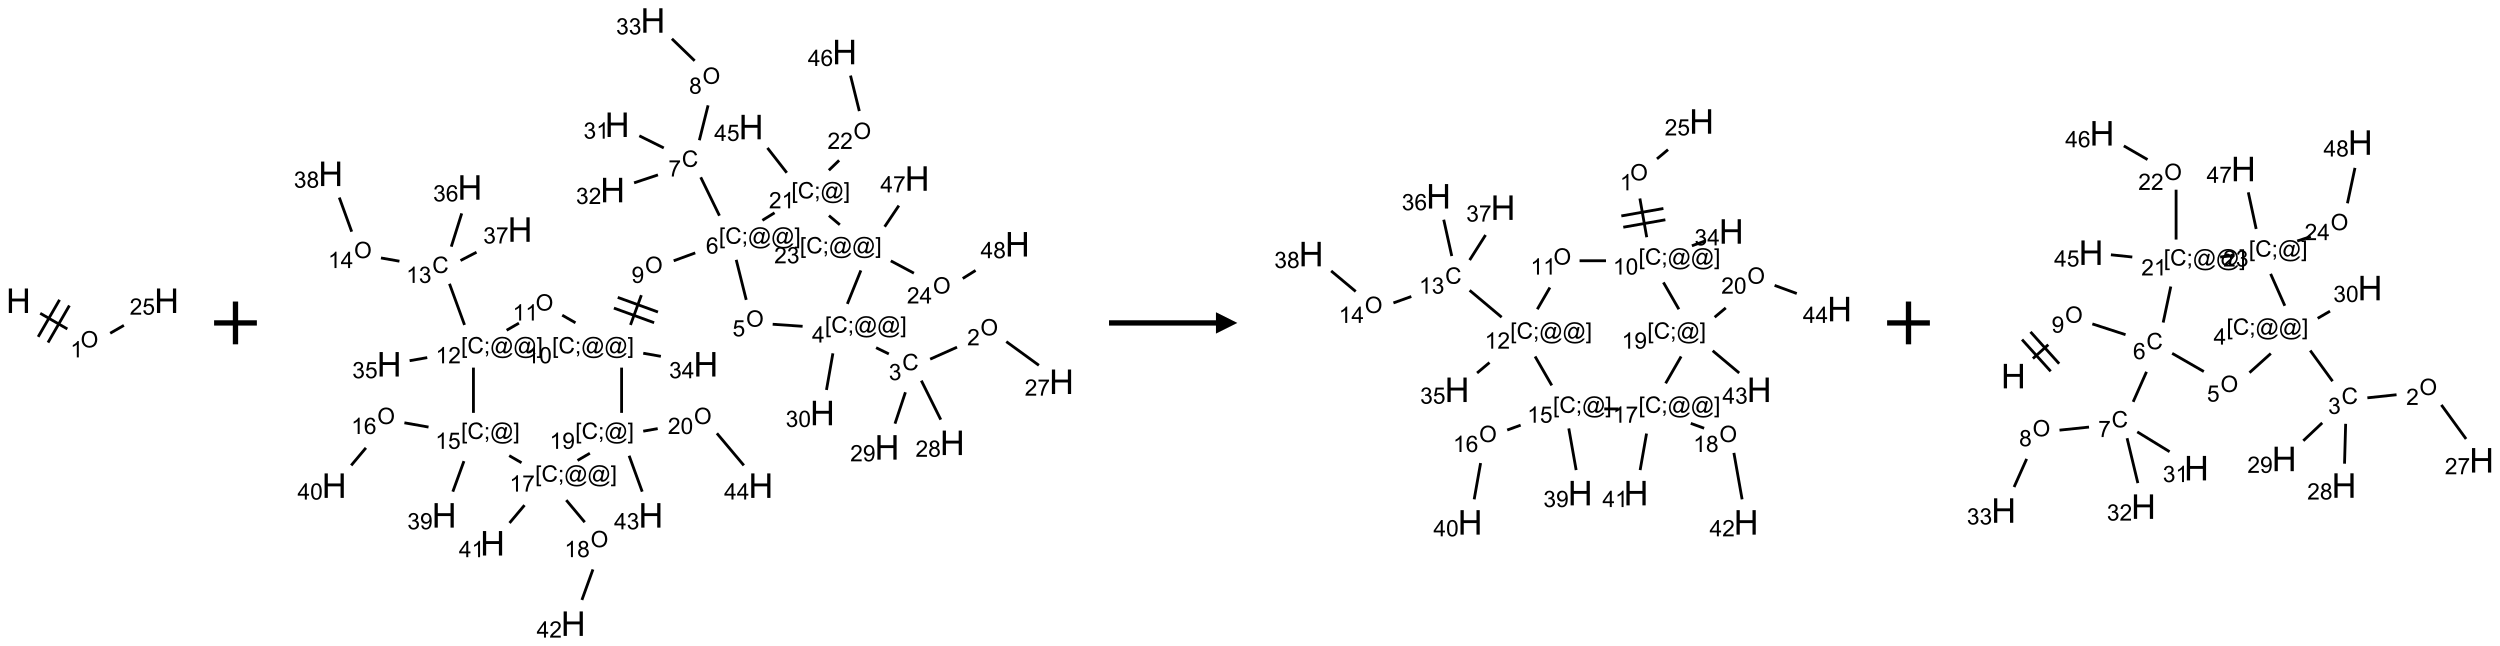 <?xml version="1.0" encoding="UTF-8"?>
<svg xmlns="http://www.w3.org/2000/svg" xmlns:xlink="http://www.w3.org/1999/xlink" width="1169" height="302" viewBox="0 0 1169 302">
<defs>
<g>
<g id="glyph-0-0">
<path d="M 2 0 L 2 -10 L 10 -10 L 10 0 Z M 2.25 -0.25 L 9.75 -0.25 L 9.75 -9.75 L 2.25 -9.75 Z M 2.25 -0.25 "/>
</g>
<g id="glyph-0-1">
<path d="M 1.281 0 L 1.281 -11.453 L 2.797 -11.453 L 2.797 -6.75 L 8.75 -6.75 L 8.75 -11.453 L 10.266 -11.453 L 10.266 0 L 8.75 0 L 8.75 -5.398 L 2.797 -5.398 L 2.797 0 Z M 1.281 0 "/>
</g>
<g id="glyph-1-0">
<path d="M 1.332 0 L 1.332 -6.668 L 6.668 -6.668 L 6.668 0 Z M 1.5 -0.168 L 6.5 -0.168 L 6.5 -6.5 L 1.5 -6.5 Z M 1.5 -0.168 "/>
</g>
<g id="glyph-1-1">
<path d="M 0.516 -3.719 C 0.516 -4.984 0.855 -5.977 1.535 -6.695 C 2.215 -7.414 3.094 -7.77 4.172 -7.77 C 4.875 -7.77 5.512 -7.602 6.078 -7.266 C 6.645 -6.93 7.074 -6.461 7.371 -5.855 C 7.668 -5.254 7.816 -4.57 7.816 -3.809 C 7.816 -3.035 7.66 -2.34 7.348 -1.73 C 7.035 -1.117 6.594 -0.656 6.02 -0.34 C 5.449 -0.027 4.828 0.129 4.168 0.129 C 3.449 0.129 2.805 -0.043 2.238 -0.391 C 1.672 -0.738 1.246 -1.211 0.953 -1.812 C 0.66 -2.414 0.516 -3.047 0.516 -3.719 Z M 1.559 -3.703 C 1.559 -2.781 1.805 -2.059 2.301 -1.527 C 2.793 -1 3.414 -0.734 4.16 -0.734 C 4.922 -0.734 5.547 -1 6.039 -1.535 C 6.531 -2.07 6.777 -2.828 6.777 -3.812 C 6.777 -4.434 6.672 -4.977 6.461 -5.441 C 6.25 -5.902 5.945 -6.262 5.539 -6.52 C 5.133 -6.773 4.68 -6.902 4.176 -6.902 C 3.461 -6.902 2.848 -6.656 2.332 -6.164 C 1.816 -5.672 1.559 -4.852 1.559 -3.703 Z M 1.559 -3.703 "/>
</g>
<g id="glyph-1-2">
<path d="M 3.973 0 L 3.035 0 L 3.035 -5.973 C 2.809 -5.758 2.516 -5.543 2.148 -5.328 C 1.781 -5.113 1.453 -4.953 1.16 -4.844 L 1.16 -5.75 C 1.684 -5.996 2.145 -6.297 2.535 -6.645 C 2.93 -6.996 3.207 -7.336 3.371 -7.668 L 3.973 -7.668 Z M 3.973 0 "/>
</g>
<g id="glyph-1-3">
<path d="M 5.371 -0.902 L 5.371 0 L 0.324 0 C 0.316 -0.227 0.352 -0.441 0.434 -0.652 C 0.562 -0.996 0.766 -1.332 1.051 -1.668 C 1.332 -2 1.742 -2.387 2.277 -2.824 C 3.105 -3.504 3.668 -4.043 3.957 -4.441 C 4.25 -4.84 4.395 -5.215 4.395 -5.566 C 4.395 -5.938 4.262 -6.254 3.996 -6.508 C 3.73 -6.762 3.387 -6.891 2.957 -6.891 C 2.508 -6.891 2.145 -6.754 1.875 -6.484 C 1.605 -6.215 1.469 -5.84 1.465 -5.359 L 0.5 -5.457 C 0.566 -6.176 0.812 -6.727 1.246 -7.102 C 1.676 -7.477 2.254 -7.668 2.98 -7.668 C 3.711 -7.668 4.293 -7.465 4.719 -7.059 C 5.145 -6.652 5.359 -6.148 5.359 -5.547 C 5.359 -5.242 5.297 -4.941 5.172 -4.645 C 5.047 -4.352 4.84 -4.039 4.551 -3.715 C 4.262 -3.387 3.777 -2.938 3.105 -2.371 C 2.543 -1.898 2.18 -1.578 2.02 -1.41 C 1.859 -1.242 1.73 -1.07 1.625 -0.902 Z M 5.371 -0.902 "/>
</g>
<g id="glyph-1-4">
<path d="M 0.441 -2 L 1.426 -2.082 C 1.5 -1.605 1.668 -1.242 1.934 -1.004 C 2.199 -0.762 2.52 -0.641 2.895 -0.641 C 3.348 -0.641 3.73 -0.812 4.043 -1.152 C 4.355 -1.492 4.512 -1.941 4.512 -2.504 C 4.512 -3.039 4.359 -3.461 4.059 -3.77 C 3.758 -4.078 3.367 -4.234 2.879 -4.234 C 2.578 -4.234 2.305 -4.164 2.062 -4.027 C 1.82 -3.891 1.629 -3.715 1.488 -3.496 L 0.609 -3.609 L 1.348 -7.531 L 5.145 -7.531 L 5.145 -6.637 L 2.098 -6.637 L 1.688 -4.582 C 2.145 -4.902 2.625 -5.062 3.129 -5.062 C 3.797 -5.062 4.359 -4.832 4.816 -4.371 C 5.277 -3.91 5.504 -3.312 5.504 -2.59 C 5.504 -1.898 5.305 -1.301 4.902 -0.797 C 4.41 -0.18 3.742 0.129 2.895 0.129 C 2.199 0.129 1.633 -0.062 1.195 -0.453 C 0.758 -0.844 0.504 -1.359 0.441 -2 Z M 0.441 -2 "/>
</g>
<g id="glyph-1-5">
<path d="M 6.27 -2.676 L 7.281 -2.422 C 7.07 -1.594 6.688 -0.961 6.137 -0.523 C 5.586 -0.086 4.914 0.129 4.121 0.129 C 3.297 0.129 2.629 -0.039 2.113 -0.371 C 1.598 -0.707 1.203 -1.191 0.934 -1.828 C 0.664 -2.465 0.531 -3.145 0.531 -3.875 C 0.531 -4.672 0.684 -5.363 0.988 -5.957 C 1.293 -6.547 1.723 -6.996 2.285 -7.305 C 2.844 -7.613 3.461 -7.766 4.137 -7.766 C 4.898 -7.766 5.543 -7.57 6.062 -7.184 C 6.582 -6.793 6.945 -6.246 7.152 -5.543 L 6.156 -5.309 C 5.98 -5.863 5.723 -6.266 5.387 -6.52 C 5.051 -6.773 4.625 -6.902 4.113 -6.902 C 3.527 -6.902 3.039 -6.762 2.645 -6.48 C 2.25 -6.199 1.973 -5.82 1.812 -5.348 C 1.652 -4.871 1.574 -4.383 1.574 -3.879 C 1.574 -3.23 1.668 -2.664 1.855 -2.18 C 2.047 -1.695 2.34 -1.332 2.738 -1.094 C 3.137 -0.855 3.57 -0.734 4.035 -0.734 C 4.602 -0.734 5.082 -0.898 5.473 -1.223 C 5.867 -1.551 6.133 -2.035 6.27 -2.676 Z M 6.27 -2.676 "/>
</g>
<g id="glyph-1-6">
<path d="M 0.449 -2.016 L 1.387 -2.141 C 1.492 -1.609 1.676 -1.227 1.934 -0.992 C 2.191 -0.758 2.508 -0.641 2.879 -0.641 C 3.32 -0.641 3.695 -0.793 3.996 -1.098 C 4.301 -1.402 4.453 -1.781 4.453 -2.234 C 4.453 -2.664 4.312 -3.02 4.031 -3.301 C 3.75 -3.578 3.391 -3.719 2.957 -3.719 C 2.781 -3.719 2.562 -3.684 2.297 -3.613 L 2.402 -4.438 C 2.465 -4.43 2.516 -4.426 2.551 -4.426 C 2.949 -4.426 3.312 -4.531 3.629 -4.738 C 3.949 -4.949 4.109 -5.27 4.109 -5.703 C 4.109 -6.047 3.992 -6.332 3.762 -6.559 C 3.527 -6.785 3.227 -6.895 2.859 -6.895 C 2.496 -6.895 2.191 -6.781 1.949 -6.551 C 1.707 -6.324 1.547 -5.98 1.48 -5.52 L 0.543 -5.688 C 0.656 -6.316 0.918 -6.805 1.324 -7.148 C 1.73 -7.492 2.234 -7.668 2.84 -7.668 C 3.254 -7.668 3.641 -7.578 3.988 -7.398 C 4.34 -7.219 4.609 -6.977 4.793 -6.668 C 4.98 -6.359 5.074 -6.031 5.074 -5.684 C 5.074 -5.352 4.984 -5.051 4.809 -4.781 C 4.629 -4.512 4.367 -4.297 4.02 -4.137 C 4.473 -4.031 4.824 -3.816 5.074 -3.488 C 5.324 -3.16 5.449 -2.75 5.449 -2.254 C 5.449 -1.59 5.203 -1.023 4.719 -0.559 C 4.234 -0.098 3.617 0.137 2.875 0.137 C 2.203 0.137 1.648 -0.062 1.207 -0.465 C 0.762 -0.863 0.512 -1.379 0.449 -2.016 Z M 0.449 -2.016 "/>
</g>
<g id="glyph-1-7">
<path d="M 0.723 2.121 L 0.723 -7.637 L 2.793 -7.637 L 2.793 -6.859 L 1.66 -6.859 L 1.66 1.344 L 2.793 1.344 L 2.793 2.121 Z M 0.723 2.121 "/>
</g>
<g id="glyph-1-8">
<path d="M 0.949 -4.465 L 0.949 -5.531 L 2.016 -5.531 L 2.016 -4.465 Z M 0.949 0 L 0.949 -1.066 L 2.016 -1.066 L 2.016 0 C 2.016 0.391 1.945 0.711 1.809 0.949 C 1.668 1.191 1.449 1.379 1.145 1.512 L 0.887 1.109 C 1.082 1.023 1.23 0.895 1.324 0.727 C 1.418 0.559 1.469 0.316 1.48 0 Z M 0.949 0 "/>
</g>
<g id="glyph-1-9">
<path d="M 6.047 -0.848 C 5.82 -0.59 5.57 -0.379 5.289 -0.223 C 5.008 -0.062 4.73 0.016 4.449 0.016 C 4.141 0.016 3.84 -0.074 3.547 -0.254 C 3.254 -0.434 3.02 -0.715 2.836 -1.09 C 2.652 -1.465 2.562 -1.875 2.562 -2.324 C 2.562 -2.875 2.703 -3.43 2.988 -3.98 C 3.27 -4.535 3.621 -4.953 4.043 -5.23 C 4.461 -5.508 4.871 -5.645 5.266 -5.645 C 5.566 -5.645 5.855 -5.566 6.129 -5.41 C 6.402 -5.25 6.641 -5.012 6.84 -4.688 L 7.016 -5.496 L 7.949 -5.496 L 7.199 -2 C 7.094 -1.516 7.043 -1.246 7.043 -1.191 C 7.043 -1.098 7.078 -1.02 7.148 -0.949 C 7.219 -0.883 7.305 -0.848 7.406 -0.848 C 7.59 -0.848 7.832 -0.953 8.129 -1.168 C 8.527 -1.445 8.84 -1.816 9.07 -2.285 C 9.301 -2.75 9.418 -3.234 9.418 -3.73 C 9.418 -4.309 9.27 -4.852 8.973 -5.355 C 8.676 -5.859 8.23 -6.262 7.645 -6.562 C 7.055 -6.863 6.406 -7.016 5.691 -7.016 C 4.879 -7.016 4.137 -6.824 3.465 -6.445 C 2.793 -6.066 2.273 -5.52 1.902 -4.809 C 1.535 -4.098 1.348 -3.34 1.348 -2.527 C 1.348 -1.676 1.535 -0.941 1.902 -0.328 C 2.273 0.285 2.809 0.742 3.508 1.035 C 4.207 1.328 4.984 1.473 5.832 1.473 C 6.742 1.473 7.504 1.32 8.121 1.016 C 8.734 0.711 9.195 0.34 9.5 -0.098 L 10.441 -0.098 C 10.266 0.266 9.961 0.637 9.531 1.016 C 9.102 1.395 8.59 1.695 7.996 1.914 C 7.402 2.133 6.688 2.246 5.848 2.246 C 5.078 2.246 4.367 2.145 3.715 1.949 C 3.066 1.75 2.512 1.453 2.051 1.055 C 1.594 0.656 1.25 0.199 1.016 -0.316 C 0.723 -0.973 0.578 -1.684 0.578 -2.441 C 0.578 -3.289 0.75 -4.098 1.098 -4.863 C 1.523 -5.805 2.125 -6.527 2.902 -7.027 C 3.684 -7.527 4.629 -7.777 5.738 -7.777 C 6.602 -7.777 7.375 -7.602 8.059 -7.246 C 8.746 -6.895 9.285 -6.371 9.684 -5.672 C 10.02 -5.07 10.188 -4.418 10.188 -3.715 C 10.188 -2.707 9.832 -1.812 9.125 -1.031 C 8.492 -0.328 7.801 0.02 7.051 0.02 C 6.812 0.02 6.617 -0.016 6.473 -0.09 C 6.324 -0.16 6.215 -0.266 6.145 -0.402 C 6.102 -0.488 6.066 -0.637 6.047 -0.848 Z M 3.527 -2.262 C 3.527 -1.785 3.641 -1.414 3.863 -1.152 C 4.09 -0.887 4.348 -0.754 4.641 -0.754 C 4.836 -0.754 5.039 -0.812 5.254 -0.93 C 5.469 -1.047 5.676 -1.219 5.871 -1.449 C 6.066 -1.676 6.23 -1.969 6.355 -2.32 C 6.48 -2.672 6.543 -3.027 6.543 -3.379 C 6.543 -3.852 6.426 -4.219 6.191 -4.48 C 5.957 -4.738 5.672 -4.871 5.332 -4.871 C 5.109 -4.871 4.902 -4.812 4.707 -4.699 C 4.512 -4.586 4.32 -4.406 4.137 -4.156 C 3.953 -3.906 3.805 -3.602 3.691 -3.246 C 3.582 -2.887 3.527 -2.559 3.527 -2.262 Z M 3.527 -2.262 "/>
</g>
<g id="glyph-1-10">
<path d="M 2.27 2.121 L 0.203 2.121 L 0.203 1.344 L 1.332 1.344 L 1.332 -6.859 L 0.203 -6.859 L 0.203 -7.637 L 2.27 -7.637 Z M 2.27 2.121 "/>
</g>
<g id="glyph-1-11">
<path d="M 3.449 0 L 3.449 -1.828 L 0.137 -1.828 L 0.137 -2.688 L 3.621 -7.637 L 4.387 -7.637 L 4.387 -2.688 L 5.418 -2.688 L 5.418 -1.828 L 4.387 -1.828 L 4.387 0 Z M 3.449 -2.688 L 3.449 -6.129 L 1.059 -2.688 Z M 3.449 -2.688 "/>
</g>
<g id="glyph-1-12">
<path d="M 0.441 -3.766 C 0.441 -4.668 0.535 -5.395 0.723 -5.945 C 0.906 -6.496 1.184 -6.922 1.551 -7.219 C 1.918 -7.516 2.375 -7.668 2.934 -7.668 C 3.344 -7.668 3.703 -7.586 4.012 -7.418 C 4.32 -7.254 4.574 -7.016 4.777 -6.707 C 4.977 -6.395 5.137 -6.016 5.25 -5.57 C 5.363 -5.125 5.422 -4.523 5.422 -3.766 C 5.422 -2.871 5.328 -2.148 5.145 -1.598 C 4.961 -1.047 4.688 -0.621 4.32 -0.32 C 3.953 -0.02 3.492 0.129 2.934 0.129 C 2.195 0.129 1.617 -0.133 1.199 -0.66 C 0.695 -1.297 0.441 -2.332 0.441 -3.766 Z M 1.406 -3.766 C 1.406 -2.512 1.555 -1.68 1.848 -1.262 C 2.141 -0.848 2.5 -0.641 2.934 -0.641 C 3.363 -0.641 3.727 -0.848 4.02 -1.266 C 4.312 -1.684 4.457 -2.516 4.457 -3.766 C 4.457 -5.023 4.312 -5.859 4.02 -6.27 C 3.727 -6.684 3.359 -6.891 2.922 -6.891 C 2.492 -6.891 2.148 -6.707 1.891 -6.344 C 1.566 -5.879 1.406 -5.02 1.406 -3.766 Z M 1.406 -3.766 "/>
</g>
<g id="glyph-1-13">
<path d="M 5.309 -5.766 L 4.375 -5.691 C 4.293 -6.059 4.172 -6.328 4.02 -6.496 C 3.766 -6.762 3.453 -6.895 3.082 -6.895 C 2.785 -6.895 2.523 -6.812 2.297 -6.645 C 2 -6.43 1.77 -6.117 1.598 -5.703 C 1.43 -5.289 1.34 -4.703 1.332 -3.938 C 1.559 -4.281 1.836 -4.535 2.16 -4.703 C 2.488 -4.871 2.828 -4.953 3.188 -4.953 C 3.812 -4.953 4.344 -4.723 4.785 -4.262 C 5.223 -3.801 5.441 -3.207 5.441 -2.48 C 5.441 -2 5.34 -1.555 5.133 -1.145 C 4.926 -0.73 4.641 -0.418 4.281 -0.199 C 3.922 0.02 3.512 0.129 3.051 0.129 C 2.27 0.129 1.633 -0.156 1.141 -0.73 C 0.648 -1.305 0.402 -2.254 0.402 -3.574 C 0.402 -5.051 0.672 -6.121 1.219 -6.793 C 1.695 -7.375 2.336 -7.668 3.141 -7.668 C 3.742 -7.668 4.234 -7.5 4.617 -7.16 C 5 -6.824 5.23 -6.359 5.309 -5.766 Z M 1.48 -2.473 C 1.48 -2.152 1.547 -1.844 1.684 -1.547 C 1.82 -1.25 2.016 -1.027 2.262 -0.871 C 2.508 -0.719 2.766 -0.641 3.035 -0.641 C 3.434 -0.641 3.773 -0.801 4.059 -1.121 C 4.344 -1.441 4.484 -1.875 4.484 -2.422 C 4.484 -2.949 4.344 -3.367 4.062 -3.668 C 3.781 -3.973 3.426 -4.125 3 -4.125 C 2.578 -4.125 2.219 -3.973 1.922 -3.668 C 1.625 -3.363 1.48 -2.969 1.48 -2.473 Z M 1.48 -2.473 "/>
</g>
<g id="glyph-1-14">
<path d="M 0.504 -6.637 L 0.504 -7.535 L 5.449 -7.535 L 5.449 -6.809 C 4.961 -6.289 4.48 -5.602 4.004 -4.746 C 3.527 -3.887 3.156 -3.004 2.895 -2.098 C 2.707 -1.461 2.59 -0.762 2.535 0 L 1.574 0 C 1.582 -0.602 1.703 -1.328 1.926 -2.176 C 2.152 -3.027 2.477 -3.848 2.898 -4.637 C 3.32 -5.426 3.77 -6.094 4.246 -6.637 Z M 0.504 -6.637 "/>
</g>
<g id="glyph-1-15">
<path d="M 1.887 -4.141 C 1.496 -4.281 1.207 -4.484 1.02 -4.75 C 0.832 -5.016 0.738 -5.328 0.738 -5.699 C 0.738 -6.254 0.938 -6.719 1.34 -7.098 C 1.738 -7.477 2.27 -7.668 2.934 -7.668 C 3.598 -7.668 4.137 -7.473 4.543 -7.086 C 4.949 -6.699 5.152 -6.227 5.152 -5.672 C 5.152 -5.316 5.059 -5.008 4.871 -4.746 C 4.688 -4.484 4.406 -4.281 4.027 -4.141 C 4.496 -3.988 4.852 -3.742 5.098 -3.402 C 5.34 -3.062 5.465 -2.656 5.465 -2.184 C 5.465 -1.531 5.234 -0.98 4.77 -0.535 C 4.309 -0.09 3.703 0.129 2.949 0.129 C 2.195 0.129 1.586 -0.094 1.125 -0.539 C 0.664 -0.984 0.434 -1.543 0.434 -2.207 C 0.434 -2.703 0.559 -3.121 0.809 -3.457 C 1.062 -3.793 1.422 -4.02 1.887 -4.141 Z M 1.699 -5.73 C 1.699 -5.367 1.812 -5.074 2.047 -4.844 C 2.281 -4.613 2.582 -4.5 2.953 -4.5 C 3.312 -4.5 3.609 -4.613 3.84 -4.84 C 4.07 -5.066 4.188 -5.348 4.188 -5.676 C 4.188 -6.02 4.07 -6.309 3.832 -6.543 C 3.594 -6.777 3.297 -6.895 2.941 -6.895 C 2.586 -6.895 2.289 -6.781 2.051 -6.551 C 1.816 -6.324 1.699 -6.047 1.699 -5.73 Z M 1.395 -2.203 C 1.395 -1.938 1.461 -1.676 1.586 -1.426 C 1.711 -1.176 1.902 -0.984 2.152 -0.848 C 2.402 -0.711 2.672 -0.641 2.957 -0.641 C 3.406 -0.641 3.777 -0.785 4.066 -1.074 C 4.359 -1.363 4.504 -1.727 4.504 -2.172 C 4.504 -2.625 4.355 -2.996 4.055 -3.293 C 3.754 -3.586 3.379 -3.734 2.926 -3.734 C 2.484 -3.734 2.121 -3.59 1.832 -3.297 C 1.543 -3.004 1.395 -2.641 1.395 -2.203 Z M 1.395 -2.203 "/>
</g>
<g id="glyph-1-16">
<path d="M 0.582 -1.766 L 1.484 -1.848 C 1.562 -1.426 1.707 -1.117 1.922 -0.926 C 2.137 -0.734 2.414 -0.641 2.75 -0.641 C 3.039 -0.641 3.289 -0.707 3.508 -0.84 C 3.727 -0.973 3.902 -1.148 4.043 -1.367 C 4.18 -1.586 4.297 -1.887 4.391 -2.262 C 4.484 -2.637 4.531 -3.016 4.531 -3.406 C 4.531 -3.449 4.531 -3.512 4.527 -3.594 C 4.34 -3.297 4.082 -3.055 3.758 -2.867 C 3.434 -2.68 3.082 -2.59 2.703 -2.59 C 2.07 -2.59 1.535 -2.816 1.098 -3.277 C 0.66 -3.734 0.441 -4.34 0.441 -5.09 C 0.441 -5.863 0.672 -6.484 1.129 -6.957 C 1.586 -7.43 2.156 -7.668 2.844 -7.668 C 3.34 -7.668 3.793 -7.531 4.207 -7.266 C 4.617 -7 4.93 -6.617 5.145 -6.121 C 5.355 -5.629 5.465 -4.91 5.465 -3.973 C 5.465 -2.996 5.359 -2.223 5.145 -1.645 C 4.934 -1.066 4.617 -0.625 4.199 -0.324 C 3.781 -0.02 3.293 0.129 2.73 0.129 C 2.133 0.129 1.645 -0.035 1.266 -0.367 C 0.887 -0.699 0.66 -1.164 0.582 -1.766 Z M 4.422 -5.137 C 4.422 -5.676 4.277 -6.102 3.992 -6.418 C 3.707 -6.734 3.359 -6.891 2.957 -6.891 C 2.543 -6.891 2.18 -6.719 1.871 -6.379 C 1.562 -6.039 1.406 -5.598 1.406 -5.059 C 1.406 -4.57 1.555 -4.176 1.848 -3.871 C 2.141 -3.566 2.5 -3.418 2.934 -3.418 C 3.367 -3.418 3.723 -3.57 4.004 -3.871 C 4.281 -4.176 4.422 -4.598 4.422 -5.137 Z M 4.422 -5.137 "/>
</g>
</g>
</defs>
<path fill="none" stroke-width="0.033" stroke-linecap="butt" stroke-linejoin="miter" stroke="rgb(0%, 0%, 0%)" stroke-opacity="1" stroke-miterlimit="10" d="M 0.255 0.147 L 0.572 0.33 " transform="matrix(40, 0, 0, 40, 8.607, 140.623)"/>
<path fill="none" stroke-width="0.033" stroke-linecap="butt" stroke-linejoin="miter" stroke="rgb(0%, 0%, 0%)" stroke-opacity="1" stroke-miterlimit="10" d="M 0.346 0.489 L 0.596 0.056 " transform="matrix(40, 0, 0, 40, 8.607, 140.623)"/>
<path fill="none" stroke-width="0.033" stroke-linecap="butt" stroke-linejoin="miter" stroke="rgb(0%, 0%, 0%)" stroke-opacity="1" stroke-miterlimit="10" d="M 0.231 0.422 L 0.481 -0.011 " transform="matrix(40, 0, 0, 40, 8.607, 140.623)"/>
<path fill="none" stroke-width="0.033" stroke-linecap="butt" stroke-linejoin="miter" stroke="rgb(0%, 0%, 0%)" stroke-opacity="1" stroke-miterlimit="10" d="M 1.073 0.38 L 1.233 0.288 " transform="matrix(40, 0, 0, 40, 8.607, 140.623)"/>
<g fill="rgb(0%, 0%, 0%)" fill-opacity="1">
<use xlink:href="#glyph-0-1" x="2.836" y="146.352"/>
</g>
<g fill="rgb(0%, 0%, 0%)" fill-opacity="1">
<use xlink:href="#glyph-1-1" x="37.672" y="162.473"/>
</g>
<g fill="rgb(0%, 0%, 0%)" fill-opacity="1">
<use xlink:href="#glyph-1-2" x="32.879" y="167.105"/>
</g>
<g fill="rgb(0%, 0%, 0%)" fill-opacity="1">
<use xlink:href="#glyph-0-1" x="72.117" y="146.352"/>
</g>
<g fill="rgb(0%, 0%, 0%)" fill-opacity="1">
<use xlink:href="#glyph-1-3" x="60.629" y="147.145"/>
<use xlink:href="#glyph-1-4" x="66.561" y="147.145"/>
</g>
<path fill="none" stroke-width="0.062" stroke-linecap="butt" stroke-linejoin="miter" stroke="rgb(0%, 0%, 0%)" stroke-opacity="1" stroke-miterlimit="10" d="M 0 -0 L 0.5 -0 M 0.25 -0.25 L 0.25 0.25 " transform="matrix(40, 0, 0, 40, 100.111, 151)"/>
<path fill="none" stroke-width="0.033" stroke-linecap="butt" stroke-linejoin="miter" stroke="rgb(0%, 0%, 0%)" stroke-opacity="1" stroke-miterlimit="10" d="M 7.322 3.819 L 7.008 3.959 " transform="matrix(40, 0, 0, 40, 154.619, 9.58)"/>
<path fill="none" stroke-width="0.033" stroke-linecap="butt" stroke-linejoin="miter" stroke="rgb(0%, 0%, 0%)" stroke-opacity="1" stroke-miterlimit="10" d="M 6.525 3.898 L 6.376 3.825 " transform="matrix(40, 0, 0, 40, 154.619, 9.58)"/>
<path fill="none" stroke-width="0.033" stroke-linecap="butt" stroke-linejoin="miter" stroke="rgb(0%, 0%, 0%)" stroke-opacity="1" stroke-miterlimit="10" d="M 5.871 3.891 L 5.796 4.319 " transform="matrix(40, 0, 0, 40, 154.619, 9.58)"/>
<path fill="none" stroke-width="0.033" stroke-linecap="butt" stroke-linejoin="miter" stroke="rgb(0%, 0%, 0%)" stroke-opacity="1" stroke-miterlimit="10" d="M 5.517 3.575 L 5.167 3.551 " transform="matrix(40, 0, 0, 40, 154.619, 9.58)"/>
<path fill="none" stroke-width="0.033" stroke-linecap="butt" stroke-linejoin="miter" stroke="rgb(0%, 0%, 0%)" stroke-opacity="1" stroke-miterlimit="10" d="M 4.858 3.266 L 4.741 2.798 " transform="matrix(40, 0, 0, 40, 154.619, 9.58)"/>
<path fill="none" stroke-width="0.033" stroke-linecap="butt" stroke-linejoin="miter" stroke="rgb(0%, 0%, 0%)" stroke-opacity="1" stroke-miterlimit="10" d="M 4.545 2.282 L 4.326 1.833 " transform="matrix(40, 0, 0, 40, 154.619, 9.58)"/>
<path fill="none" stroke-width="0.033" stroke-linecap="butt" stroke-linejoin="miter" stroke="rgb(0%, 0%, 0%)" stroke-opacity="1" stroke-miterlimit="10" d="M 4.31 1.4 L 4.412 0.992 " transform="matrix(40, 0, 0, 40, 154.619, 9.58)"/>
<path fill="none" stroke-width="0.033" stroke-linecap="butt" stroke-linejoin="miter" stroke="rgb(0%, 0%, 0%)" stroke-opacity="1" stroke-miterlimit="10" d="M 4.255 0.471 L 3.989 0.214 " transform="matrix(40, 0, 0, 40, 154.619, 9.58)"/>
<path fill="none" stroke-width="0.033" stroke-linecap="butt" stroke-linejoin="miter" stroke="rgb(0%, 0%, 0%)" stroke-opacity="1" stroke-miterlimit="10" d="M 3.894 1.49 L 3.608 1.348 " transform="matrix(40, 0, 0, 40, 154.619, 9.58)"/>
<path fill="none" stroke-width="0.033" stroke-linecap="butt" stroke-linejoin="miter" stroke="rgb(0%, 0%, 0%)" stroke-opacity="1" stroke-miterlimit="10" d="M 3.826 1.805 L 3.547 1.898 " transform="matrix(40, 0, 0, 40, 154.619, 9.58)"/>
<path fill="none" stroke-width="0.033" stroke-linecap="butt" stroke-linejoin="miter" stroke="rgb(0%, 0%, 0%)" stroke-opacity="1" stroke-miterlimit="10" d="M 4.262 2.717 L 4.01 2.809 " transform="matrix(40, 0, 0, 40, 154.619, 9.58)"/>
<path fill="none" stroke-width="0.033" stroke-linecap="butt" stroke-linejoin="miter" stroke="rgb(0%, 0%, 0%)" stroke-opacity="1" stroke-miterlimit="10" d="M 3.632 3.211 L 3.505 3.559 " transform="matrix(40, 0, 0, 40, 154.619, 9.58)"/>
<path fill="none" stroke-width="0.033" stroke-linecap="butt" stroke-linejoin="miter" stroke="rgb(0%, 0%, 0%)" stroke-opacity="1" stroke-miterlimit="10" d="M 3.311 3.362 L 3.781 3.533 " transform="matrix(40, 0, 0, 40, 154.619, 9.58)"/>
<path fill="none" stroke-width="0.033" stroke-linecap="butt" stroke-linejoin="miter" stroke="rgb(0%, 0%, 0%)" stroke-opacity="1" stroke-miterlimit="10" d="M 3.356 3.237 L 3.826 3.408 " transform="matrix(40, 0, 0, 40, 154.619, 9.58)"/>
<path fill="none" stroke-width="0.033" stroke-linecap="butt" stroke-linejoin="miter" stroke="rgb(0%, 0%, 0%)" stroke-opacity="1" stroke-miterlimit="10" d="M 3.654 3.89 L 3.86 3.926 " transform="matrix(40, 0, 0, 40, 154.619, 9.58)"/>
<path fill="none" stroke-width="0.033" stroke-linecap="butt" stroke-linejoin="miter" stroke="rgb(0%, 0%, 0%)" stroke-opacity="1" stroke-miterlimit="10" d="M 2.862 3.534 L 2.707 3.445 " transform="matrix(40, 0, 0, 40, 154.619, 9.58)"/>
<path fill="none" stroke-width="0.033" stroke-linecap="butt" stroke-linejoin="miter" stroke="rgb(0%, 0%, 0%)" stroke-opacity="1" stroke-miterlimit="10" d="M 2.201 3.538 L 2.057 3.621 " transform="matrix(40, 0, 0, 40, 154.619, 9.58)"/>
<path fill="none" stroke-width="0.033" stroke-linecap="butt" stroke-linejoin="miter" stroke="rgb(0%, 0%, 0%)" stroke-opacity="1" stroke-miterlimit="10" d="M 1.565 3.559 L 1.389 3.078 " transform="matrix(40, 0, 0, 40, 154.619, 9.58)"/>
<path fill="none" stroke-width="0.033" stroke-linecap="butt" stroke-linejoin="miter" stroke="rgb(0%, 0%, 0%)" stroke-opacity="1" stroke-miterlimit="10" d="M 0.804 2.814 L 0.588 2.776 " transform="matrix(40, 0, 0, 40, 154.619, 9.58)"/>
<path fill="none" stroke-width="0.033" stroke-linecap="butt" stroke-linejoin="miter" stroke="rgb(0%, 0%, 0%)" stroke-opacity="1" stroke-miterlimit="10" d="M 0.246 2.469 L 0.101 2.07 " transform="matrix(40, 0, 0, 40, 154.619, 9.58)"/>
<path fill="none" stroke-width="0.033" stroke-linecap="butt" stroke-linejoin="miter" stroke="rgb(0%, 0%, 0%)" stroke-opacity="1" stroke-miterlimit="10" d="M 1.41 2.644 L 1.532 2.255 " transform="matrix(40, 0, 0, 40, 154.619, 9.58)"/>
<path fill="none" stroke-width="0.033" stroke-linecap="butt" stroke-linejoin="miter" stroke="rgb(0%, 0%, 0%)" stroke-opacity="1" stroke-miterlimit="10" d="M 1.518 2.806 L 1.705 2.709 " transform="matrix(40, 0, 0, 40, 154.619, 9.58)"/>
<path fill="none" stroke-width="0.033" stroke-linecap="butt" stroke-linejoin="miter" stroke="rgb(0%, 0%, 0%)" stroke-opacity="1" stroke-miterlimit="10" d="M 1.129 3.941 L 0.923 3.977 " transform="matrix(40, 0, 0, 40, 154.619, 9.58)"/>
<path fill="none" stroke-width="0.033" stroke-linecap="butt" stroke-linejoin="miter" stroke="rgb(0%, 0%, 0%)" stroke-opacity="1" stroke-miterlimit="10" d="M 1.669 4.058 L 1.669 4.587 " transform="matrix(40, 0, 0, 40, 154.619, 9.58)"/>
<path fill="none" stroke-width="0.033" stroke-linecap="butt" stroke-linejoin="miter" stroke="rgb(0%, 0%, 0%)" stroke-opacity="1" stroke-miterlimit="10" d="M 1.144 4.753 L 0.862 4.703 " transform="matrix(40, 0, 0, 40, 154.619, 9.58)"/>
<path fill="none" stroke-width="0.033" stroke-linecap="butt" stroke-linejoin="miter" stroke="rgb(0%, 0%, 0%)" stroke-opacity="1" stroke-miterlimit="10" d="M 0.412 4.996 L 0.24 5.201 " transform="matrix(40, 0, 0, 40, 154.619, 9.58)"/>
<path fill="none" stroke-width="0.033" stroke-linecap="butt" stroke-linejoin="miter" stroke="rgb(0%, 0%, 0%)" stroke-opacity="1" stroke-miterlimit="10" d="M 1.558 5.151 L 1.428 5.508 " transform="matrix(40, 0, 0, 40, 154.619, 9.58)"/>
<path fill="none" stroke-width="0.033" stroke-linecap="butt" stroke-linejoin="miter" stroke="rgb(0%, 0%, 0%)" stroke-opacity="1" stroke-miterlimit="10" d="M 2.087 5.087 L 2.231 5.17 " transform="matrix(40, 0, 0, 40, 154.619, 9.58)"/>
<path fill="none" stroke-width="0.033" stroke-linecap="butt" stroke-linejoin="miter" stroke="rgb(0%, 0%, 0%)" stroke-opacity="1" stroke-miterlimit="10" d="M 2.754 5.607 L 2.97 5.865 " transform="matrix(40, 0, 0, 40, 154.619, 9.58)"/>
<path fill="none" stroke-width="0.033" stroke-linecap="butt" stroke-linejoin="miter" stroke="rgb(0%, 0%, 0%)" stroke-opacity="1" stroke-miterlimit="10" d="M 3.066 6.417 L 2.937 6.774 " transform="matrix(40, 0, 0, 40, 154.619, 9.58)"/>
<path fill="none" stroke-width="0.033" stroke-linecap="butt" stroke-linejoin="miter" stroke="rgb(0%, 0%, 0%)" stroke-opacity="1" stroke-miterlimit="10" d="M 2.266 5.666 L 2.091 5.874 " transform="matrix(40, 0, 0, 40, 154.619, 9.58)"/>
<path fill="none" stroke-width="0.033" stroke-linecap="butt" stroke-linejoin="miter" stroke="rgb(0%, 0%, 0%)" stroke-opacity="1" stroke-miterlimit="10" d="M 2.886 5.143 L 3.03 5.059 " transform="matrix(40, 0, 0, 40, 154.619, 9.58)"/>
<path fill="none" stroke-width="0.033" stroke-linecap="butt" stroke-linejoin="miter" stroke="rgb(0%, 0%, 0%)" stroke-opacity="1" stroke-miterlimit="10" d="M 3.401 4.587 L 3.401 4.058 " transform="matrix(40, 0, 0, 40, 154.619, 9.58)"/>
<path fill="none" stroke-width="0.033" stroke-linecap="butt" stroke-linejoin="miter" stroke="rgb(0%, 0%, 0%)" stroke-opacity="1" stroke-miterlimit="10" d="M 3.654 4.801 L 3.823 4.771 " transform="matrix(40, 0, 0, 40, 154.619, 9.58)"/>
<path fill="none" stroke-width="0.033" stroke-linecap="butt" stroke-linejoin="miter" stroke="rgb(0%, 0%, 0%)" stroke-opacity="1" stroke-miterlimit="10" d="M 4.515 4.826 L 4.83 5.201 " transform="matrix(40, 0, 0, 40, 154.619, 9.58)"/>
<path fill="none" stroke-width="0.033" stroke-linecap="butt" stroke-linejoin="miter" stroke="rgb(0%, 0%, 0%)" stroke-opacity="1" stroke-miterlimit="10" d="M 3.489 5.088 L 3.642 5.508 " transform="matrix(40, 0, 0, 40, 154.619, 9.58)"/>
<path fill="none" stroke-width="0.033" stroke-linecap="butt" stroke-linejoin="miter" stroke="rgb(0%, 0%, 0%)" stroke-opacity="1" stroke-miterlimit="10" d="M 5.047 2.336 L 5.189 2.248 " transform="matrix(40, 0, 0, 40, 154.619, 9.58)"/>
<path fill="none" stroke-width="0.033" stroke-linecap="butt" stroke-linejoin="miter" stroke="rgb(0%, 0%, 0%)" stroke-opacity="1" stroke-miterlimit="10" d="M 5.824 1.751 L 5.944 1.635 " transform="matrix(40, 0, 0, 40, 154.619, 9.58)"/>
<path fill="none" stroke-width="0.033" stroke-linecap="butt" stroke-linejoin="miter" stroke="rgb(0%, 0%, 0%)" stroke-opacity="1" stroke-miterlimit="10" d="M 6.18 1.059 L 6.077 0.644 " transform="matrix(40, 0, 0, 40, 154.619, 9.58)"/>
<path fill="none" stroke-width="0.033" stroke-linecap="butt" stroke-linejoin="miter" stroke="rgb(0%, 0%, 0%)" stroke-opacity="1" stroke-miterlimit="10" d="M 5.332 1.78 L 5.106 1.49 " transform="matrix(40, 0, 0, 40, 154.619, 9.58)"/>
<path fill="none" stroke-width="0.033" stroke-linecap="butt" stroke-linejoin="miter" stroke="rgb(0%, 0%, 0%)" stroke-opacity="1" stroke-miterlimit="10" d="M 5.825 2.281 L 5.952 2.388 " transform="matrix(40, 0, 0, 40, 154.619, 9.58)"/>
<path fill="none" stroke-width="0.033" stroke-linecap="butt" stroke-linejoin="miter" stroke="rgb(0%, 0%, 0%)" stroke-opacity="1" stroke-miterlimit="10" d="M 6.198 2.922 L 6.04 3.313 " transform="matrix(40, 0, 0, 40, 154.619, 9.58)"/>
<path fill="none" stroke-width="0.033" stroke-linecap="butt" stroke-linejoin="miter" stroke="rgb(0%, 0%, 0%)" stroke-opacity="1" stroke-miterlimit="10" d="M 6.548 2.81 L 6.818 2.954 " transform="matrix(40, 0, 0, 40, 154.619, 9.58)"/>
<path fill="none" stroke-width="0.033" stroke-linecap="butt" stroke-linejoin="miter" stroke="rgb(0%, 0%, 0%)" stroke-opacity="1" stroke-miterlimit="10" d="M 7.389 3.016 L 7.539 2.922 " transform="matrix(40, 0, 0, 40, 154.619, 9.58)"/>
<path fill="none" stroke-width="0.033" stroke-linecap="butt" stroke-linejoin="miter" stroke="rgb(0%, 0%, 0%)" stroke-opacity="1" stroke-miterlimit="10" d="M 6.476 2.411 L 6.642 2.164 " transform="matrix(40, 0, 0, 40, 154.619, 9.58)"/>
<path fill="none" stroke-width="0.033" stroke-linecap="butt" stroke-linejoin="miter" stroke="rgb(0%, 0%, 0%)" stroke-opacity="1" stroke-miterlimit="10" d="M 6.905 4.21 L 7.132 4.666 " transform="matrix(40, 0, 0, 40, 154.619, 9.58)"/>
<path fill="none" stroke-width="0.033" stroke-linecap="butt" stroke-linejoin="miter" stroke="rgb(0%, 0%, 0%)" stroke-opacity="1" stroke-miterlimit="10" d="M 6.719 4.346 L 6.597 4.713 " transform="matrix(40, 0, 0, 40, 154.619, 9.58)"/>
<path fill="none" stroke-width="0.033" stroke-linecap="butt" stroke-linejoin="miter" stroke="rgb(0%, 0%, 0%)" stroke-opacity="1" stroke-miterlimit="10" d="M 7.898 3.754 L 8.279 4.031 " transform="matrix(40, 0, 0, 40, 154.619, 9.58)"/>
<g fill="rgb(0%, 0%, 0%)" fill-opacity="1">
<use xlink:href="#glyph-1-1" x="458.418" y="156.848"/>
</g>
<g fill="rgb(0%, 0%, 0%)" fill-opacity="1">
<use xlink:href="#glyph-1-3" x="452.23" y="161.477"/>
</g>
<g fill="rgb(0%, 0%, 0%)" fill-opacity="1">
<use xlink:href="#glyph-1-5" x="421.863" y="173.113"/>
</g>
<g fill="rgb(0%, 0%, 0%)" fill-opacity="1">
<use xlink:href="#glyph-1-6" x="415.609" y="177.746"/>
</g>
<g fill="rgb(0%, 0%, 0%)" fill-opacity="1">
<use xlink:href="#glyph-1-7" x="385.715" y="155.586"/>
<use xlink:href="#glyph-1-5" x="388.678" y="155.586"/>
<use xlink:href="#glyph-1-8" x="396.382" y="155.586"/>
<use xlink:href="#glyph-1-9" x="399.345" y="155.586"/>
<use xlink:href="#glyph-1-9" x="410.173" y="155.586"/>
<use xlink:href="#glyph-1-10" x="421.001" y="155.586"/>
</g>
<g fill="rgb(0%, 0%, 0%)" fill-opacity="1">
<use xlink:href="#glyph-1-11" x="379.691" y="160.18"/>
</g>
<g fill="rgb(0%, 0%, 0%)" fill-opacity="1">
<use xlink:href="#glyph-0-1" x="378.785" y="198.852"/>
</g>
<g fill="rgb(0%, 0%, 0%)" fill-opacity="1">
<use xlink:href="#glyph-1-6" x="367.379" y="199.645"/>
<use xlink:href="#glyph-1-12" x="373.311" y="199.645"/>
</g>
<g fill="rgb(0%, 0%, 0%)" fill-opacity="1">
<use xlink:href="#glyph-1-1" x="348.848" y="152.789"/>
</g>
<g fill="rgb(0%, 0%, 0%)" fill-opacity="1">
<use xlink:href="#glyph-1-4" x="342.52" y="157.289"/>
</g>
<g fill="rgb(0%, 0%, 0%)" fill-opacity="1">
<use xlink:href="#glyph-1-7" x="336.137" y="113.984"/>
<use xlink:href="#glyph-1-5" x="339.1" y="113.984"/>
<use xlink:href="#glyph-1-8" x="346.803" y="113.984"/>
<use xlink:href="#glyph-1-9" x="349.767" y="113.984"/>
<use xlink:href="#glyph-1-9" x="360.595" y="113.984"/>
<use xlink:href="#glyph-1-10" x="371.423" y="113.984"/>
</g>
<g fill="rgb(0%, 0%, 0%)" fill-opacity="1">
<use xlink:href="#glyph-1-13" x="330.086" y="118.609"/>
</g>
<g fill="rgb(0%, 0%, 0%)" fill-opacity="1">
<use xlink:href="#glyph-1-5" x="318.797" y="78.023"/>
</g>
<g fill="rgb(0%, 0%, 0%)" fill-opacity="1">
<use xlink:href="#glyph-1-14" x="312.543" y="82.531"/>
</g>
<g fill="rgb(0%, 0%, 0%)" fill-opacity="1">
<use xlink:href="#glyph-1-1" x="328.488" y="39.215"/>
</g>
<g fill="rgb(0%, 0%, 0%)" fill-opacity="1">
<use xlink:href="#glyph-1-15" x="322.207" y="43.848"/>
</g>
<g fill="rgb(0%, 0%, 0%)" fill-opacity="1">
<use xlink:href="#glyph-0-1" x="299.52" y="15.309"/>
</g>
<g fill="rgb(0%, 0%, 0%)" fill-opacity="1">
<use xlink:href="#glyph-1-6" x="288.086" y="16.102"/>
<use xlink:href="#glyph-1-6" x="294.018" y="16.102"/>
</g>
<g fill="rgb(0%, 0%, 0%)" fill-opacity="1">
<use xlink:href="#glyph-0-1" x="282.82" y="64.059"/>
</g>
<g fill="rgb(0%, 0%, 0%)" fill-opacity="1">
<use xlink:href="#glyph-1-6" x="272.859" y="64.852"/>
<use xlink:href="#glyph-1-2" x="278.792" y="64.852"/>
</g>
<g fill="rgb(0%, 0%, 0%)" fill-opacity="1">
<use xlink:href="#glyph-0-1" x="280.684" y="94.598"/>
</g>
<g fill="rgb(0%, 0%, 0%)" fill-opacity="1">
<use xlink:href="#glyph-1-6" x="269.328" y="95.391"/>
<use xlink:href="#glyph-1-3" x="275.26" y="95.391"/>
</g>
<g fill="rgb(0%, 0%, 0%)" fill-opacity="1">
<use xlink:href="#glyph-1-1" x="301.582" y="127.66"/>
</g>
<g fill="rgb(0%, 0%, 0%)" fill-opacity="1">
<use xlink:href="#glyph-1-16" x="295.297" y="132.293"/>
</g>
<g fill="rgb(0%, 0%, 0%)" fill-opacity="1">
<use xlink:href="#glyph-1-7" x="258.16" y="165.25"/>
<use xlink:href="#glyph-1-5" x="261.124" y="165.25"/>
<use xlink:href="#glyph-1-8" x="268.827" y="165.25"/>
<use xlink:href="#glyph-1-9" x="271.79" y="165.25"/>
<use xlink:href="#glyph-1-9" x="282.618" y="165.25"/>
<use xlink:href="#glyph-1-10" x="293.447" y="165.25"/>
</g>
<g fill="rgb(0%, 0%, 0%)" fill-opacity="1">
<use xlink:href="#glyph-1-2" x="246.195" y="169.879"/>
<use xlink:href="#glyph-1-12" x="252.128" y="169.879"/>
</g>
<g fill="rgb(0%, 0%, 0%)" fill-opacity="1">
<use xlink:href="#glyph-0-1" x="324.273" y="176.07"/>
</g>
<g fill="rgb(0%, 0%, 0%)" fill-opacity="1">
<use xlink:href="#glyph-1-6" x="312.871" y="176.863"/>
<use xlink:href="#glyph-1-11" x="318.803" y="176.863"/>
</g>
<g fill="rgb(0%, 0%, 0%)" fill-opacity="1">
<use xlink:href="#glyph-1-1" x="250.438" y="145.246"/>
</g>
<g fill="rgb(0%, 0%, 0%)" fill-opacity="1">
<use xlink:href="#glyph-1-2" x="239.711" y="149.879"/>
<use xlink:href="#glyph-1-2" x="245.643" y="149.879"/>
</g>
<g fill="rgb(0%, 0%, 0%)" fill-opacity="1">
<use xlink:href="#glyph-1-7" x="215.586" y="165.25"/>
<use xlink:href="#glyph-1-5" x="218.549" y="165.25"/>
<use xlink:href="#glyph-1-8" x="226.253" y="165.25"/>
<use xlink:href="#glyph-1-9" x="229.216" y="165.25"/>
<use xlink:href="#glyph-1-9" x="240.044" y="165.25"/>
<use xlink:href="#glyph-1-10" x="250.872" y="165.25"/>
</g>
<g fill="rgb(0%, 0%, 0%)" fill-opacity="1">
<use xlink:href="#glyph-1-2" x="203.672" y="169.879"/>
<use xlink:href="#glyph-1-3" x="209.604" y="169.879"/>
</g>
<g fill="rgb(0%, 0%, 0%)" fill-opacity="1">
<use xlink:href="#glyph-1-5" x="202.098" y="127.656"/>
</g>
<g fill="rgb(0%, 0%, 0%)" fill-opacity="1">
<use xlink:href="#glyph-1-2" x="189.914" y="132.293"/>
<use xlink:href="#glyph-1-6" x="195.846" y="132.293"/>
</g>
<g fill="rgb(0%, 0%, 0%)" fill-opacity="1">
<use xlink:href="#glyph-1-1" x="165.547" y="120.715"/>
</g>
<g fill="rgb(0%, 0%, 0%)" fill-opacity="1">
<use xlink:href="#glyph-1-2" x="153.375" y="125.344"/>
<use xlink:href="#glyph-1-11" x="159.307" y="125.344"/>
</g>
<g fill="rgb(0%, 0%, 0%)" fill-opacity="1">
<use xlink:href="#glyph-0-1" x="148.848" y="87.004"/>
</g>
<g fill="rgb(0%, 0%, 0%)" fill-opacity="1">
<use xlink:href="#glyph-1-6" x="137.398" y="87.797"/>
<use xlink:href="#glyph-1-15" x="143.331" y="87.797"/>
</g>
<g fill="rgb(0%, 0%, 0%)" fill-opacity="1">
<use xlink:href="#glyph-0-1" x="213.949" y="93.391"/>
</g>
<g fill="rgb(0%, 0%, 0%)" fill-opacity="1">
<use xlink:href="#glyph-1-6" x="202.52" y="94.184"/>
<use xlink:href="#glyph-1-13" x="208.452" y="94.184"/>
</g>
<g fill="rgb(0%, 0%, 0%)" fill-opacity="1">
<use xlink:href="#glyph-0-1" x="237.398" y="113.07"/>
</g>
<g fill="rgb(0%, 0%, 0%)" fill-opacity="1">
<use xlink:href="#glyph-1-6" x="225.965" y="113.859"/>
<use xlink:href="#glyph-1-14" x="231.897" y="113.859"/>
</g>
<g fill="rgb(0%, 0%, 0%)" fill-opacity="1">
<use xlink:href="#glyph-0-1" x="176.207" y="176.07"/>
</g>
<g fill="rgb(0%, 0%, 0%)" fill-opacity="1">
<use xlink:href="#glyph-1-6" x="164.719" y="176.863"/>
<use xlink:href="#glyph-1-4" x="170.651" y="176.863"/>
</g>
<g fill="rgb(0%, 0%, 0%)" fill-opacity="1">
<use xlink:href="#glyph-1-7" x="215.586" y="205.25"/>
<use xlink:href="#glyph-1-5" x="218.549" y="205.25"/>
<use xlink:href="#glyph-1-8" x="226.253" y="205.25"/>
<use xlink:href="#glyph-1-9" x="229.216" y="205.25"/>
<use xlink:href="#glyph-1-10" x="240.044" y="205.25"/>
</g>
<g fill="rgb(0%, 0%, 0%)" fill-opacity="1">
<use xlink:href="#glyph-1-2" x="203.539" y="209.879"/>
<use xlink:href="#glyph-1-4" x="209.471" y="209.879"/>
</g>
<g fill="rgb(0%, 0%, 0%)" fill-opacity="1">
<use xlink:href="#glyph-1-1" x="176.402" y="198.301"/>
</g>
<g fill="rgb(0%, 0%, 0%)" fill-opacity="1">
<use xlink:href="#glyph-1-2" x="164.207" y="202.934"/>
<use xlink:href="#glyph-1-13" x="170.139" y="202.934"/>
</g>
<g fill="rgb(0%, 0%, 0%)" fill-opacity="1">
<use xlink:href="#glyph-0-1" x="150.496" y="232.82"/>
</g>
<g fill="rgb(0%, 0%, 0%)" fill-opacity="1">
<use xlink:href="#glyph-1-11" x="139.09" y="233.613"/>
<use xlink:href="#glyph-1-12" x="145.022" y="233.613"/>
</g>
<g fill="rgb(0%, 0%, 0%)" fill-opacity="1">
<use xlink:href="#glyph-0-1" x="201.918" y="246.715"/>
</g>
<g fill="rgb(0%, 0%, 0%)" fill-opacity="1">
<use xlink:href="#glyph-1-6" x="190.469" y="247.508"/>
<use xlink:href="#glyph-1-16" x="196.401" y="247.508"/>
</g>
<g fill="rgb(0%, 0%, 0%)" fill-opacity="1">
<use xlink:href="#glyph-1-7" x="250.227" y="225.25"/>
<use xlink:href="#glyph-1-5" x="253.19" y="225.25"/>
<use xlink:href="#glyph-1-8" x="260.893" y="225.25"/>
<use xlink:href="#glyph-1-9" x="263.857" y="225.25"/>
<use xlink:href="#glyph-1-9" x="274.685" y="225.25"/>
<use xlink:href="#glyph-1-10" x="285.513" y="225.25"/>
</g>
<g fill="rgb(0%, 0%, 0%)" fill-opacity="1">
<use xlink:href="#glyph-1-2" x="238.238" y="229.879"/>
<use xlink:href="#glyph-1-14" x="244.171" y="229.879"/>
</g>
<g fill="rgb(0%, 0%, 0%)" fill-opacity="1">
<use xlink:href="#glyph-1-1" x="276.148" y="255.891"/>
</g>
<g fill="rgb(0%, 0%, 0%)" fill-opacity="1">
<use xlink:href="#glyph-1-2" x="263.934" y="260.52"/>
<use xlink:href="#glyph-1-15" x="269.866" y="260.52"/>
</g>
<g fill="rgb(0%, 0%, 0%)" fill-opacity="1">
<use xlink:href="#glyph-0-1" x="262.273" y="297.355"/>
</g>
<g fill="rgb(0%, 0%, 0%)" fill-opacity="1">
<use xlink:href="#glyph-1-11" x="250.918" y="298.148"/>
<use xlink:href="#glyph-1-3" x="256.85" y="298.148"/>
</g>
<g fill="rgb(0%, 0%, 0%)" fill-opacity="1">
<use xlink:href="#glyph-0-1" x="224.531" y="259.77"/>
</g>
<g fill="rgb(0%, 0%, 0%)" fill-opacity="1">
<use xlink:href="#glyph-1-11" x="214.57" y="260.559"/>
<use xlink:href="#glyph-1-2" x="220.503" y="260.559"/>
</g>
<g fill="rgb(0%, 0%, 0%)" fill-opacity="1">
<use xlink:href="#glyph-1-7" x="268.988" y="205.25"/>
<use xlink:href="#glyph-1-5" x="271.952" y="205.25"/>
<use xlink:href="#glyph-1-8" x="279.655" y="205.25"/>
<use xlink:href="#glyph-1-9" x="282.618" y="205.25"/>
<use xlink:href="#glyph-1-10" x="293.447" y="205.25"/>
</g>
<g fill="rgb(0%, 0%, 0%)" fill-opacity="1">
<use xlink:href="#glyph-1-2" x="256.98" y="209.879"/>
<use xlink:href="#glyph-1-16" x="262.913" y="209.879"/>
</g>
<g fill="rgb(0%, 0%, 0%)" fill-opacity="1">
<use xlink:href="#glyph-1-1" x="324.469" y="198.301"/>
</g>
<g fill="rgb(0%, 0%, 0%)" fill-opacity="1">
<use xlink:href="#glyph-1-3" x="312.297" y="202.934"/>
<use xlink:href="#glyph-1-12" x="318.229" y="202.934"/>
</g>
<g fill="rgb(0%, 0%, 0%)" fill-opacity="1">
<use xlink:href="#glyph-0-1" x="349.988" y="232.82"/>
</g>
<g fill="rgb(0%, 0%, 0%)" fill-opacity="1">
<use xlink:href="#glyph-1-11" x="338.586" y="233.582"/>
<use xlink:href="#glyph-1-11" x="344.518" y="233.582"/>
</g>
<g fill="rgb(0%, 0%, 0%)" fill-opacity="1">
<use xlink:href="#glyph-0-1" x="298.562" y="246.715"/>
</g>
<g fill="rgb(0%, 0%, 0%)" fill-opacity="1">
<use xlink:href="#glyph-1-11" x="287.129" y="247.508"/>
<use xlink:href="#glyph-1-6" x="293.061" y="247.508"/>
</g>
<g fill="rgb(0%, 0%, 0%)" fill-opacity="1">
<use xlink:href="#glyph-1-7" x="370.059" y="92.785"/>
<use xlink:href="#glyph-1-5" x="373.022" y="92.785"/>
<use xlink:href="#glyph-1-8" x="380.725" y="92.785"/>
<use xlink:href="#glyph-1-9" x="383.689" y="92.785"/>
<use xlink:href="#glyph-1-10" x="394.517" y="92.785"/>
</g>
<g fill="rgb(0%, 0%, 0%)" fill-opacity="1">
<use xlink:href="#glyph-1-3" x="359.543" y="97.414"/>
<use xlink:href="#glyph-1-2" x="365.475" y="97.414"/>
</g>
<g fill="rgb(0%, 0%, 0%)" fill-opacity="1">
<use xlink:href="#glyph-1-1" x="399.043" y="64.996"/>
</g>
<g fill="rgb(0%, 0%, 0%)" fill-opacity="1">
<use xlink:href="#glyph-1-3" x="386.922" y="69.629"/>
<use xlink:href="#glyph-1-3" x="392.854" y="69.629"/>
</g>
<g fill="rgb(0%, 0%, 0%)" fill-opacity="1">
<use xlink:href="#glyph-0-1" x="389.168" y="30.062"/>
</g>
<g fill="rgb(0%, 0%, 0%)" fill-opacity="1">
<use xlink:href="#glyph-1-11" x="377.742" y="30.855"/>
<use xlink:href="#glyph-1-13" x="383.674" y="30.855"/>
</g>
<g fill="rgb(0%, 0%, 0%)" fill-opacity="1">
<use xlink:href="#glyph-0-1" x="345.445" y="65.141"/>
</g>
<g fill="rgb(0%, 0%, 0%)" fill-opacity="1">
<use xlink:href="#glyph-1-11" x="333.957" y="65.902"/>
<use xlink:href="#glyph-1-4" x="339.889" y="65.902"/>
</g>
<g fill="rgb(0%, 0%, 0%)" fill-opacity="1">
<use xlink:href="#glyph-1-7" x="373.992" y="118.496"/>
<use xlink:href="#glyph-1-5" x="376.956" y="118.496"/>
<use xlink:href="#glyph-1-8" x="384.659" y="118.496"/>
<use xlink:href="#glyph-1-9" x="387.622" y="118.496"/>
<use xlink:href="#glyph-1-9" x="398.451" y="118.496"/>
<use xlink:href="#glyph-1-10" x="409.279" y="118.496"/>
</g>
<g fill="rgb(0%, 0%, 0%)" fill-opacity="1">
<use xlink:href="#glyph-1-3" x="362.004" y="123.125"/>
<use xlink:href="#glyph-1-6" x="367.936" y="123.125"/>
</g>
<g fill="rgb(0%, 0%, 0%)" fill-opacity="1">
<use xlink:href="#glyph-1-1" x="436.227" y="137.273"/>
</g>
<g fill="rgb(0%, 0%, 0%)" fill-opacity="1">
<use xlink:href="#glyph-1-3" x="424.062" y="141.906"/>
<use xlink:href="#glyph-1-11" x="429.995" y="141.906"/>
</g>
<g fill="rgb(0%, 0%, 0%)" fill-opacity="1">
<use xlink:href="#glyph-0-1" x="469.953" y="119.953"/>
</g>
<g fill="rgb(0%, 0%, 0%)" fill-opacity="1">
<use xlink:href="#glyph-1-11" x="458.504" y="120.746"/>
<use xlink:href="#glyph-1-15" x="464.436" y="120.746"/>
</g>
<g fill="rgb(0%, 0%, 0%)" fill-opacity="1">
<use xlink:href="#glyph-0-1" x="423.082" y="89.211"/>
</g>
<g fill="rgb(0%, 0%, 0%)" fill-opacity="1">
<use xlink:href="#glyph-1-11" x="411.648" y="89.973"/>
<use xlink:href="#glyph-1-14" x="417.581" y="89.973"/>
</g>
<g fill="rgb(0%, 0%, 0%)" fill-opacity="1">
<use xlink:href="#glyph-0-1" x="439.531" y="212.793"/>
</g>
<g fill="rgb(0%, 0%, 0%)" fill-opacity="1">
<use xlink:href="#glyph-1-3" x="428.082" y="213.586"/>
<use xlink:href="#glyph-1-15" x="434.014" y="213.586"/>
</g>
<g fill="rgb(0%, 0%, 0%)" fill-opacity="1">
<use xlink:href="#glyph-0-1" x="408.988" y="214.926"/>
</g>
<g fill="rgb(0%, 0%, 0%)" fill-opacity="1">
<use xlink:href="#glyph-1-3" x="397.543" y="215.719"/>
<use xlink:href="#glyph-1-16" x="403.475" y="215.719"/>
</g>
<g fill="rgb(0%, 0%, 0%)" fill-opacity="1">
<use xlink:href="#glyph-0-1" x="490.586" y="184.238"/>
</g>
<g fill="rgb(0%, 0%, 0%)" fill-opacity="1">
<use xlink:href="#glyph-1-3" x="479.152" y="185.027"/>
<use xlink:href="#glyph-1-14" x="485.085" y="185.027"/>
</g>
<path fill-rule="nonzero" fill="rgb(0%, 0%, 0%)" fill-opacity="1" d="M 518.578 152.25 L 568.578 152.25 L 568.578 156 L 578.578 151 L 568.578 146 L 568.578 149.75 L 518.578 149.75 "/>
<path fill="none" stroke-width="0.033" stroke-linecap="butt" stroke-linejoin="miter" stroke="rgb(0%, 0%, 0%)" stroke-opacity="1" stroke-miterlimit="10" d="M 3.843 0.9 L 3.923 1.353 " transform="matrix(40, 0, 0, 40, 613.088, 56.809)"/>
<path fill="none" stroke-width="0.033" stroke-linecap="butt" stroke-linejoin="miter" stroke="rgb(0%, 0%, 0%)" stroke-opacity="1" stroke-miterlimit="10" d="M 3.649 1.236 L 4.141 1.149 " transform="matrix(40, 0, 0, 40, 613.088, 56.809)"/>
<path fill="none" stroke-width="0.033" stroke-linecap="butt" stroke-linejoin="miter" stroke="rgb(0%, 0%, 0%)" stroke-opacity="1" stroke-miterlimit="10" d="M 3.626 1.104 L 4.118 1.017 " transform="matrix(40, 0, 0, 40, 613.088, 56.809)"/>
<path fill="none" stroke-width="0.033" stroke-linecap="butt" stroke-linejoin="miter" stroke="rgb(0%, 0%, 0%)" stroke-opacity="1" stroke-miterlimit="10" d="M 4.451 1.453 L 4.607 1.396 " transform="matrix(40, 0, 0, 40, 613.088, 56.809)"/>
<path fill="none" stroke-width="0.033" stroke-linecap="butt" stroke-linejoin="miter" stroke="rgb(0%, 0%, 0%)" stroke-opacity="1" stroke-miterlimit="10" d="M 3.447 1.628 L 3.138 1.628 " transform="matrix(40, 0, 0, 40, 613.088, 56.809)"/>
<path fill="none" stroke-width="0.033" stroke-linecap="butt" stroke-linejoin="miter" stroke="rgb(0%, 0%, 0%)" stroke-opacity="1" stroke-miterlimit="10" d="M 2.791 1.941 L 2.644 2.195 " transform="matrix(40, 0, 0, 40, 613.088, 56.809)"/>
<path fill="none" stroke-width="0.033" stroke-linecap="butt" stroke-linejoin="miter" stroke="rgb(0%, 0%, 0%)" stroke-opacity="1" stroke-miterlimit="10" d="M 2.227 2.288 L 1.853 1.974 " transform="matrix(40, 0, 0, 40, 613.088, 56.809)"/>
<path fill="none" stroke-width="0.033" stroke-linecap="butt" stroke-linejoin="miter" stroke="rgb(0%, 0%, 0%)" stroke-opacity="1" stroke-miterlimit="10" d="M 1.171 2.046 L 0.962 2.121 " transform="matrix(40, 0, 0, 40, 613.088, 56.809)"/>
<path fill="none" stroke-width="0.033" stroke-linecap="butt" stroke-linejoin="miter" stroke="rgb(0%, 0%, 0%)" stroke-opacity="1" stroke-miterlimit="10" d="M 0.521 1.987 L 0.234 1.747 " transform="matrix(40, 0, 0, 40, 613.088, 56.809)"/>
<path fill="none" stroke-width="0.033" stroke-linecap="butt" stroke-linejoin="miter" stroke="rgb(0%, 0%, 0%)" stroke-opacity="1" stroke-miterlimit="10" d="M 1.644 1.573 L 1.55 1.148 " transform="matrix(40, 0, 0, 40, 613.088, 56.809)"/>
<path fill="none" stroke-width="0.033" stroke-linecap="butt" stroke-linejoin="miter" stroke="rgb(0%, 0%, 0%)" stroke-opacity="1" stroke-miterlimit="10" d="M 1.853 1.62 L 2.039 1.327 " transform="matrix(40, 0, 0, 40, 613.088, 56.809)"/>
<path fill="none" stroke-width="0.033" stroke-linecap="butt" stroke-linejoin="miter" stroke="rgb(0%, 0%, 0%)" stroke-opacity="1" stroke-miterlimit="10" d="M 2.085 2.818 L 1.94 2.94 " transform="matrix(40, 0, 0, 40, 613.088, 56.809)"/>
<path fill="none" stroke-width="0.033" stroke-linecap="butt" stroke-linejoin="miter" stroke="rgb(0%, 0%, 0%)" stroke-opacity="1" stroke-miterlimit="10" d="M 2.618 2.747 L 2.813 3.085 " transform="matrix(40, 0, 0, 40, 613.088, 56.809)"/>
<path fill="none" stroke-width="0.033" stroke-linecap="butt" stroke-linejoin="miter" stroke="rgb(0%, 0%, 0%)" stroke-opacity="1" stroke-miterlimit="10" d="M 2.449 3.55 L 2.292 3.607 " transform="matrix(40, 0, 0, 40, 613.088, 56.809)"/>
<path fill="none" stroke-width="0.033" stroke-linecap="butt" stroke-linejoin="miter" stroke="rgb(0%, 0%, 0%)" stroke-opacity="1" stroke-miterlimit="10" d="M 1.981 3.993 L 1.906 4.417 " transform="matrix(40, 0, 0, 40, 613.088, 56.809)"/>
<path fill="none" stroke-width="0.033" stroke-linecap="butt" stroke-linejoin="miter" stroke="rgb(0%, 0%, 0%)" stroke-opacity="1" stroke-miterlimit="10" d="M 3.012 3.588 L 3.098 4.075 " transform="matrix(40, 0, 0, 40, 613.088, 56.809)"/>
<path fill="none" stroke-width="0.033" stroke-linecap="butt" stroke-linejoin="miter" stroke="rgb(0%, 0%, 0%)" stroke-opacity="1" stroke-miterlimit="10" d="M 3.427 3.36 L 3.594 3.36 " transform="matrix(40, 0, 0, 40, 613.088, 56.809)"/>
<path fill="none" stroke-width="0.033" stroke-linecap="butt" stroke-linejoin="miter" stroke="rgb(0%, 0%, 0%)" stroke-opacity="1" stroke-miterlimit="10" d="M 4.438 3.529 L 4.594 3.586 " transform="matrix(40, 0, 0, 40, 613.088, 56.809)"/>
<path fill="none" stroke-width="0.033" stroke-linecap="butt" stroke-linejoin="miter" stroke="rgb(0%, 0%, 0%)" stroke-opacity="1" stroke-miterlimit="10" d="M 4.942 3.874 L 5.038 4.417 " transform="matrix(40, 0, 0, 40, 613.088, 56.809)"/>
<path fill="none" stroke-width="0.033" stroke-linecap="butt" stroke-linejoin="miter" stroke="rgb(0%, 0%, 0%)" stroke-opacity="1" stroke-miterlimit="10" d="M 3.921 3.648 L 3.846 4.075 " transform="matrix(40, 0, 0, 40, 613.088, 56.809)"/>
<path fill="none" stroke-width="0.033" stroke-linecap="butt" stroke-linejoin="miter" stroke="rgb(0%, 0%, 0%)" stroke-opacity="1" stroke-miterlimit="10" d="M 4.144 3.061 L 4.325 2.747 " transform="matrix(40, 0, 0, 40, 613.088, 56.809)"/>
<path fill="none" stroke-width="0.033" stroke-linecap="butt" stroke-linejoin="miter" stroke="rgb(0%, 0%, 0%)" stroke-opacity="1" stroke-miterlimit="10" d="M 4.299 2.195 L 4.118 1.881 " transform="matrix(40, 0, 0, 40, 613.088, 56.809)"/>
<path fill="none" stroke-width="0.033" stroke-linecap="butt" stroke-linejoin="miter" stroke="rgb(0%, 0%, 0%)" stroke-opacity="1" stroke-miterlimit="10" d="M 4.717 2.288 L 4.847 2.179 " transform="matrix(40, 0, 0, 40, 613.088, 56.809)"/>
<path fill="none" stroke-width="0.033" stroke-linecap="butt" stroke-linejoin="miter" stroke="rgb(0%, 0%, 0%)" stroke-opacity="1" stroke-miterlimit="10" d="M 5.418 1.916 L 5.677 2.011 " transform="matrix(40, 0, 0, 40, 613.088, 56.809)"/>
<path fill="none" stroke-width="0.033" stroke-linecap="butt" stroke-linejoin="miter" stroke="rgb(0%, 0%, 0%)" stroke-opacity="1" stroke-miterlimit="10" d="M 4.694 2.68 L 5.004 2.94 " transform="matrix(40, 0, 0, 40, 613.088, 56.809)"/>
<path fill="none" stroke-width="0.033" stroke-linecap="butt" stroke-linejoin="miter" stroke="rgb(0%, 0%, 0%)" stroke-opacity="1" stroke-miterlimit="10" d="M 4.043 0.437 L 4.172 0.329 " transform="matrix(40, 0, 0, 40, 613.088, 56.809)"/>
<g fill="rgb(0%, 0%, 0%)" fill-opacity="1">
<use xlink:href="#glyph-1-1" x="762.258" y="84.367"/>
</g>
<g fill="rgb(0%, 0%, 0%)" fill-opacity="1">
<use xlink:href="#glyph-1-2" x="757.465" y="89"/>
</g>
<g fill="rgb(0%, 0%, 0%)" fill-opacity="1">
<use xlink:href="#glyph-1-7" x="766.172" y="123.766"/>
<use xlink:href="#glyph-1-5" x="769.135" y="123.766"/>
<use xlink:href="#glyph-1-8" x="776.839" y="123.766"/>
<use xlink:href="#glyph-1-9" x="779.802" y="123.766"/>
<use xlink:href="#glyph-1-9" x="790.63" y="123.766"/>
<use xlink:href="#glyph-1-10" x="801.458" y="123.766"/>
</g>
<g fill="rgb(0%, 0%, 0%)" fill-opacity="1">
<use xlink:href="#glyph-1-2" x="754.207" y="128.395"/>
<use xlink:href="#glyph-1-12" x="760.139" y="128.395"/>
</g>
<g fill="rgb(0%, 0%, 0%)" fill-opacity="1">
<use xlink:href="#glyph-0-1" x="803.773" y="113.961"/>
</g>
<g fill="rgb(0%, 0%, 0%)" fill-opacity="1">
<use xlink:href="#glyph-1-6" x="792.371" y="114.75"/>
<use xlink:href="#glyph-1-11" x="798.303" y="114.75"/>
</g>
<g fill="rgb(0%, 0%, 0%)" fill-opacity="1">
<use xlink:href="#glyph-1-1" x="726.383" y="123.762"/>
</g>
<g fill="rgb(0%, 0%, 0%)" fill-opacity="1">
<use xlink:href="#glyph-1-2" x="715.656" y="128.395"/>
<use xlink:href="#glyph-1-2" x="721.589" y="128.395"/>
</g>
<g fill="rgb(0%, 0%, 0%)" fill-opacity="1">
<use xlink:href="#glyph-1-7" x="706.172" y="158.406"/>
<use xlink:href="#glyph-1-5" x="709.135" y="158.406"/>
<use xlink:href="#glyph-1-8" x="716.839" y="158.406"/>
<use xlink:href="#glyph-1-9" x="719.802" y="158.406"/>
<use xlink:href="#glyph-1-9" x="730.63" y="158.406"/>
<use xlink:href="#glyph-1-10" x="741.458" y="158.406"/>
</g>
<g fill="rgb(0%, 0%, 0%)" fill-opacity="1">
<use xlink:href="#glyph-1-2" x="694.258" y="163.035"/>
<use xlink:href="#glyph-1-3" x="700.19" y="163.035"/>
</g>
<g fill="rgb(0%, 0%, 0%)" fill-opacity="1">
<use xlink:href="#glyph-1-5" x="675.727" y="132.688"/>
</g>
<g fill="rgb(0%, 0%, 0%)" fill-opacity="1">
<use xlink:href="#glyph-1-2" x="663.539" y="137.324"/>
<use xlink:href="#glyph-1-6" x="669.471" y="137.324"/>
</g>
<g fill="rgb(0%, 0%, 0%)" fill-opacity="1">
<use xlink:href="#glyph-1-1" x="638.152" y="146.371"/>
</g>
<g fill="rgb(0%, 0%, 0%)" fill-opacity="1">
<use xlink:href="#glyph-1-2" x="625.984" y="151.004"/>
<use xlink:href="#glyph-1-11" x="631.917" y="151.004"/>
</g>
<g fill="rgb(0%, 0%, 0%)" fill-opacity="1">
<use xlink:href="#glyph-0-1" x="607.316" y="124.539"/>
</g>
<g fill="rgb(0%, 0%, 0%)" fill-opacity="1">
<use xlink:href="#glyph-1-6" x="595.867" y="125.332"/>
<use xlink:href="#glyph-1-15" x="601.799" y="125.332"/>
</g>
<g fill="rgb(0%, 0%, 0%)" fill-opacity="1">
<use xlink:href="#glyph-0-1" x="666.887" y="97.52"/>
</g>
<g fill="rgb(0%, 0%, 0%)" fill-opacity="1">
<use xlink:href="#glyph-1-6" x="655.457" y="98.309"/>
<use xlink:href="#glyph-1-13" x="661.389" y="98.309"/>
</g>
<g fill="rgb(0%, 0%, 0%)" fill-opacity="1">
<use xlink:href="#glyph-0-1" x="697.035" y="102.832"/>
</g>
<g fill="rgb(0%, 0%, 0%)" fill-opacity="1">
<use xlink:href="#glyph-1-6" x="685.602" y="103.625"/>
<use xlink:href="#glyph-1-14" x="691.534" y="103.625"/>
</g>
<g fill="rgb(0%, 0%, 0%)" fill-opacity="1">
<use xlink:href="#glyph-0-1" x="675.547" y="187.992"/>
</g>
<g fill="rgb(0%, 0%, 0%)" fill-opacity="1">
<use xlink:href="#glyph-1-6" x="664.055" y="188.785"/>
<use xlink:href="#glyph-1-4" x="669.987" y="188.785"/>
</g>
<g fill="rgb(0%, 0%, 0%)" fill-opacity="1">
<use xlink:href="#glyph-1-7" x="726.172" y="193.047"/>
<use xlink:href="#glyph-1-5" x="729.135" y="193.047"/>
<use xlink:href="#glyph-1-8" x="736.839" y="193.047"/>
<use xlink:href="#glyph-1-9" x="739.802" y="193.047"/>
<use xlink:href="#glyph-1-10" x="750.63" y="193.047"/>
</g>
<g fill="rgb(0%, 0%, 0%)" fill-opacity="1">
<use xlink:href="#glyph-1-2" x="714.125" y="197.676"/>
<use xlink:href="#glyph-1-4" x="720.057" y="197.676"/>
</g>
<g fill="rgb(0%, 0%, 0%)" fill-opacity="1">
<use xlink:href="#glyph-1-1" x="691.617" y="206.723"/>
</g>
<g fill="rgb(0%, 0%, 0%)" fill-opacity="1">
<use xlink:href="#glyph-1-2" x="679.422" y="211.355"/>
<use xlink:href="#glyph-1-13" x="685.354" y="211.355"/>
</g>
<g fill="rgb(0%, 0%, 0%)" fill-opacity="1">
<use xlink:href="#glyph-0-1" x="681.652" y="249.996"/>
</g>
<g fill="rgb(0%, 0%, 0%)" fill-opacity="1">
<use xlink:href="#glyph-1-11" x="670.246" y="250.789"/>
<use xlink:href="#glyph-1-12" x="676.178" y="250.789"/>
</g>
<g fill="rgb(0%, 0%, 0%)" fill-opacity="1">
<use xlink:href="#glyph-0-1" x="733.133" y="236.312"/>
</g>
<g fill="rgb(0%, 0%, 0%)" fill-opacity="1">
<use xlink:href="#glyph-1-6" x="721.684" y="237.105"/>
<use xlink:href="#glyph-1-16" x="727.616" y="237.105"/>
</g>
<g fill="rgb(0%, 0%, 0%)" fill-opacity="1">
<use xlink:href="#glyph-1-7" x="766.172" y="193.047"/>
<use xlink:href="#glyph-1-5" x="769.135" y="193.047"/>
<use xlink:href="#glyph-1-8" x="776.839" y="193.047"/>
<use xlink:href="#glyph-1-9" x="779.802" y="193.047"/>
<use xlink:href="#glyph-1-9" x="790.63" y="193.047"/>
<use xlink:href="#glyph-1-10" x="801.458" y="193.047"/>
</g>
<g fill="rgb(0%, 0%, 0%)" fill-opacity="1">
<use xlink:href="#glyph-1-2" x="754.18" y="197.676"/>
<use xlink:href="#glyph-1-14" x="760.112" y="197.676"/>
</g>
<g fill="rgb(0%, 0%, 0%)" fill-opacity="1">
<use xlink:href="#glyph-1-1" x="803.969" y="206.723"/>
</g>
<g fill="rgb(0%, 0%, 0%)" fill-opacity="1">
<use xlink:href="#glyph-1-2" x="791.754" y="211.355"/>
<use xlink:href="#glyph-1-15" x="797.686" y="211.355"/>
</g>
<g fill="rgb(0%, 0%, 0%)" fill-opacity="1">
<use xlink:href="#glyph-0-1" x="810.719" y="249.996"/>
</g>
<g fill="rgb(0%, 0%, 0%)" fill-opacity="1">
<use xlink:href="#glyph-1-11" x="799.363" y="250.789"/>
<use xlink:href="#glyph-1-3" x="805.296" y="250.789"/>
</g>
<g fill="rgb(0%, 0%, 0%)" fill-opacity="1">
<use xlink:href="#glyph-0-1" x="759.242" y="236.312"/>
</g>
<g fill="rgb(0%, 0%, 0%)" fill-opacity="1">
<use xlink:href="#glyph-1-11" x="749.281" y="237.105"/>
<use xlink:href="#glyph-1-2" x="755.214" y="237.105"/>
</g>
<g fill="rgb(0%, 0%, 0%)" fill-opacity="1">
<use xlink:href="#glyph-1-7" x="770.289" y="158.406"/>
<use xlink:href="#glyph-1-5" x="773.253" y="158.406"/>
<use xlink:href="#glyph-1-8" x="780.956" y="158.406"/>
<use xlink:href="#glyph-1-9" x="783.919" y="158.406"/>
<use xlink:href="#glyph-1-10" x="794.747" y="158.406"/>
</g>
<g fill="rgb(0%, 0%, 0%)" fill-opacity="1">
<use xlink:href="#glyph-1-2" x="758.285" y="163.035"/>
<use xlink:href="#glyph-1-16" x="764.217" y="163.035"/>
</g>
<g fill="rgb(0%, 0%, 0%)" fill-opacity="1">
<use xlink:href="#glyph-1-1" x="817.023" y="132.691"/>
</g>
<g fill="rgb(0%, 0%, 0%)" fill-opacity="1">
<use xlink:href="#glyph-1-3" x="804.852" y="137.324"/>
<use xlink:href="#glyph-1-12" x="810.784" y="137.324"/>
</g>
<g fill="rgb(0%, 0%, 0%)" fill-opacity="1">
<use xlink:href="#glyph-0-1" x="854.418" y="150.25"/>
</g>
<g fill="rgb(0%, 0%, 0%)" fill-opacity="1">
<use xlink:href="#glyph-1-11" x="843.016" y="151.012"/>
<use xlink:href="#glyph-1-11" x="848.948" y="151.012"/>
</g>
<g fill="rgb(0%, 0%, 0%)" fill-opacity="1">
<use xlink:href="#glyph-0-1" x="816.828" y="187.992"/>
</g>
<g fill="rgb(0%, 0%, 0%)" fill-opacity="1">
<use xlink:href="#glyph-1-11" x="805.395" y="188.785"/>
<use xlink:href="#glyph-1-6" x="811.327" y="188.785"/>
</g>
<g fill="rgb(0%, 0%, 0%)" fill-opacity="1">
<use xlink:href="#glyph-0-1" x="789.883" y="62.535"/>
</g>
<g fill="rgb(0%, 0%, 0%)" fill-opacity="1">
<use xlink:href="#glyph-1-3" x="778.395" y="63.328"/>
<use xlink:href="#glyph-1-4" x="784.327" y="63.328"/>
</g>
<path fill="none" stroke-width="0.062" stroke-linecap="butt" stroke-linejoin="miter" stroke="rgb(0%, 0%, 0%)" stroke-opacity="1" stroke-miterlimit="10" d="M -0 -0 L 0.5 -0 M 0.25 -0.25 L 0.25 0.25 " transform="matrix(40, 0, 0, 40, 882.412, 151)"/>
<path fill="none" stroke-width="0.033" stroke-linecap="butt" stroke-linejoin="miter" stroke="rgb(0%, 0%, 0%)" stroke-opacity="1" stroke-miterlimit="10" d="M 0.342 2.633 L 0.522 2.471 " transform="matrix(40, 0, 0, 40, 936.904, 62.34)"/>
<path fill="none" stroke-width="0.033" stroke-linecap="butt" stroke-linejoin="miter" stroke="rgb(0%, 0%, 0%)" stroke-opacity="1" stroke-miterlimit="10" d="M 0.649 2.693 L 0.314 2.321 " transform="matrix(40, 0, 0, 40, 936.904, 62.34)"/>
<path fill="none" stroke-width="0.033" stroke-linecap="butt" stroke-linejoin="miter" stroke="rgb(0%, 0%, 0%)" stroke-opacity="1" stroke-miterlimit="10" d="M 0.55 2.782 L 0.215 2.411 " transform="matrix(40, 0, 0, 40, 936.904, 62.34)"/>
<path fill="none" stroke-width="0.033" stroke-linecap="butt" stroke-linejoin="miter" stroke="rgb(0%, 0%, 0%)" stroke-opacity="1" stroke-miterlimit="10" d="M 1.037 2.228 L 1.425 2.354 " transform="matrix(40, 0, 0, 40, 936.904, 62.34)"/>
<path fill="none" stroke-width="0.033" stroke-linecap="butt" stroke-linejoin="miter" stroke="rgb(0%, 0%, 0%)" stroke-opacity="1" stroke-miterlimit="10" d="M 1.67 2.788 L 1.514 3.139 " transform="matrix(40, 0, 0, 40, 936.904, 62.34)"/>
<path fill="none" stroke-width="0.033" stroke-linecap="butt" stroke-linejoin="miter" stroke="rgb(0%, 0%, 0%)" stroke-opacity="1" stroke-miterlimit="10" d="M 0.998 3.434 L 0.653 3.47 " transform="matrix(40, 0, 0, 40, 936.904, 62.34)"/>
<path fill="none" stroke-width="0.033" stroke-linecap="butt" stroke-linejoin="miter" stroke="rgb(0%, 0%, 0%)" stroke-opacity="1" stroke-miterlimit="10" d="M 0.269 3.806 L 0.122 4.135 " transform="matrix(40, 0, 0, 40, 936.904, 62.34)"/>
<path fill="none" stroke-width="0.033" stroke-linecap="butt" stroke-linejoin="miter" stroke="rgb(0%, 0%, 0%)" stroke-opacity="1" stroke-miterlimit="10" d="M 1.562 3.49 L 1.94 3.722 " transform="matrix(40, 0, 0, 40, 936.904, 62.34)"/>
<path fill="none" stroke-width="0.033" stroke-linecap="butt" stroke-linejoin="miter" stroke="rgb(0%, 0%, 0%)" stroke-opacity="1" stroke-miterlimit="10" d="M 1.443 3.564 L 1.569 4.089 " transform="matrix(40, 0, 0, 40, 936.904, 62.34)"/>
<path fill="none" stroke-width="0.033" stroke-linecap="butt" stroke-linejoin="miter" stroke="rgb(0%, 0%, 0%)" stroke-opacity="1" stroke-miterlimit="10" d="M 1.97 2.572 L 2.34 2.785 " transform="matrix(40, 0, 0, 40, 936.904, 62.34)"/>
<path fill="none" stroke-width="0.033" stroke-linecap="butt" stroke-linejoin="miter" stroke="rgb(0%, 0%, 0%)" stroke-opacity="1" stroke-miterlimit="10" d="M 2.874 2.798 L 3.123 2.574 " transform="matrix(40, 0, 0, 40, 936.904, 62.34)"/>
<path fill="none" stroke-width="0.033" stroke-linecap="butt" stroke-linejoin="miter" stroke="rgb(0%, 0%, 0%)" stroke-opacity="1" stroke-miterlimit="10" d="M 3.584 2.539 L 3.845 2.898 " transform="matrix(40, 0, 0, 40, 936.904, 62.34)"/>
<path fill="none" stroke-width="0.033" stroke-linecap="butt" stroke-linejoin="miter" stroke="rgb(0%, 0%, 0%)" stroke-opacity="1" stroke-miterlimit="10" d="M 4.252 3.092 L 4.593 3.056 " transform="matrix(40, 0, 0, 40, 936.904, 62.34)"/>
<path fill="none" stroke-width="0.033" stroke-linecap="butt" stroke-linejoin="miter" stroke="rgb(0%, 0%, 0%)" stroke-opacity="1" stroke-miterlimit="10" d="M 5.117 3.175 L 5.406 3.573 " transform="matrix(40, 0, 0, 40, 936.904, 62.34)"/>
<path fill="none" stroke-width="0.033" stroke-linecap="butt" stroke-linejoin="miter" stroke="rgb(0%, 0%, 0%)" stroke-opacity="1" stroke-miterlimit="10" d="M 3.998 3.396 L 3.985 3.862 " transform="matrix(40, 0, 0, 40, 936.904, 62.34)"/>
<path fill="none" stroke-width="0.033" stroke-linecap="butt" stroke-linejoin="miter" stroke="rgb(0%, 0%, 0%)" stroke-opacity="1" stroke-miterlimit="10" d="M 3.724 3.385 L 3.503 3.594 " transform="matrix(40, 0, 0, 40, 936.904, 62.34)"/>
<path fill="none" stroke-width="0.033" stroke-linecap="butt" stroke-linejoin="miter" stroke="rgb(0%, 0%, 0%)" stroke-opacity="1" stroke-miterlimit="10" d="M 3.671 2.163 L 3.815 2.079 " transform="matrix(40, 0, 0, 40, 936.904, 62.34)"/>
<path fill="none" stroke-width="0.033" stroke-linecap="butt" stroke-linejoin="miter" stroke="rgb(0%, 0%, 0%)" stroke-opacity="1" stroke-miterlimit="10" d="M 3.287 2.016 L 3.121 1.643 " transform="matrix(40, 0, 0, 40, 936.904, 62.34)"/>
<path fill="none" stroke-width="0.033" stroke-linecap="butt" stroke-linejoin="miter" stroke="rgb(0%, 0%, 0%)" stroke-opacity="1" stroke-miterlimit="10" d="M 3.432 1.259 L 3.59 1.207 " transform="matrix(40, 0, 0, 40, 936.904, 62.34)"/>
<path fill="none" stroke-width="0.033" stroke-linecap="butt" stroke-linejoin="miter" stroke="rgb(0%, 0%, 0%)" stroke-opacity="1" stroke-miterlimit="10" d="M 4.019 0.818 L 4.107 0.404 " transform="matrix(40, 0, 0, 40, 936.904, 62.34)"/>
<path fill="none" stroke-width="0.033" stroke-linecap="butt" stroke-linejoin="miter" stroke="rgb(0%, 0%, 0%)" stroke-opacity="1" stroke-miterlimit="10" d="M 2.952 1.118 L 2.86 0.69 " transform="matrix(40, 0, 0, 40, 936.904, 62.34)"/>
<path fill="none" stroke-width="0.033" stroke-linecap="butt" stroke-linejoin="miter" stroke="rgb(0%, 0%, 0%)" stroke-opacity="1" stroke-miterlimit="10" d="M 2.697 1.428 L 2.531 1.446 " transform="matrix(40, 0, 0, 40, 936.904, 62.34)"/>
<path fill="none" stroke-width="0.033" stroke-linecap="butt" stroke-linejoin="miter" stroke="rgb(0%, 0%, 0%)" stroke-opacity="1" stroke-miterlimit="10" d="M 1.954 1.791 L 1.865 2.212 " transform="matrix(40, 0, 0, 40, 936.904, 62.34)"/>
<path fill="none" stroke-width="0.033" stroke-linecap="butt" stroke-linejoin="miter" stroke="rgb(0%, 0%, 0%)" stroke-opacity="1" stroke-miterlimit="10" d="M 2.016 1.242 L 2.016 0.659 " transform="matrix(40, 0, 0, 40, 936.904, 62.34)"/>
<path fill="none" stroke-width="0.033" stroke-linecap="butt" stroke-linejoin="miter" stroke="rgb(0%, 0%, 0%)" stroke-opacity="1" stroke-miterlimit="10" d="M 1.682 0.307 L 1.405 0.147 " transform="matrix(40, 0, 0, 40, 936.904, 62.34)"/>
<path fill="none" stroke-width="0.033" stroke-linecap="butt" stroke-linejoin="miter" stroke="rgb(0%, 0%, 0%)" stroke-opacity="1" stroke-miterlimit="10" d="M 1.504 1.446 L 1.254 1.42 " transform="matrix(40, 0, 0, 40, 936.904, 62.34)"/>
<g fill="rgb(0%, 0%, 0%)" fill-opacity="1">
<use xlink:href="#glyph-0-1" x="935.684" y="181.598"/>
</g>
<g fill="rgb(0%, 0%, 0%)" fill-opacity="1">
<use xlink:href="#glyph-1-1" x="965.605" y="150.953"/>
</g>
<g fill="rgb(0%, 0%, 0%)" fill-opacity="1">
<use xlink:href="#glyph-1-16" x="959.32" y="155.586"/>
</g>
<g fill="rgb(0%, 0%, 0%)" fill-opacity="1">
<use xlink:href="#glyph-1-5" x="1003.633" y="163.309"/>
</g>
<g fill="rgb(0%, 0%, 0%)" fill-opacity="1">
<use xlink:href="#glyph-1-13" x="997.387" y="167.945"/>
</g>
<g fill="rgb(0%, 0%, 0%)" fill-opacity="1">
<use xlink:href="#glyph-1-5" x="987.363" y="199.852"/>
</g>
<g fill="rgb(0%, 0%, 0%)" fill-opacity="1">
<use xlink:href="#glyph-1-14" x="981.109" y="204.359"/>
</g>
<g fill="rgb(0%, 0%, 0%)" fill-opacity="1">
<use xlink:href="#glyph-1-1" x="950.418" y="204.039"/>
</g>
<g fill="rgb(0%, 0%, 0%)" fill-opacity="1">
<use xlink:href="#glyph-1-15" x="944.137" y="208.668"/>
</g>
<g fill="rgb(0%, 0%, 0%)" fill-opacity="1">
<use xlink:href="#glyph-0-1" x="931.133" y="244.457"/>
</g>
<g fill="rgb(0%, 0%, 0%)" fill-opacity="1">
<use xlink:href="#glyph-1-6" x="919.699" y="245.25"/>
<use xlink:href="#glyph-1-6" x="925.632" y="245.25"/>
</g>
<g fill="rgb(0%, 0%, 0%)" fill-opacity="1">
<use xlink:href="#glyph-0-1" x="1021.289" y="224.637"/>
</g>
<g fill="rgb(0%, 0%, 0%)" fill-opacity="1">
<use xlink:href="#glyph-1-6" x="1011.328" y="225.426"/>
<use xlink:href="#glyph-1-2" x="1017.26" y="225.426"/>
</g>
<g fill="rgb(0%, 0%, 0%)" fill-opacity="1">
<use xlink:href="#glyph-0-1" x="996.52" y="242.629"/>
</g>
<g fill="rgb(0%, 0%, 0%)" fill-opacity="1">
<use xlink:href="#glyph-1-6" x="985.164" y="243.422"/>
<use xlink:href="#glyph-1-3" x="991.096" y="243.422"/>
</g>
<g fill="rgb(0%, 0%, 0%)" fill-opacity="1">
<use xlink:href="#glyph-1-1" x="1038.289" y="183.312"/>
</g>
<g fill="rgb(0%, 0%, 0%)" fill-opacity="1">
<use xlink:href="#glyph-1-4" x="1031.961" y="187.812"/>
</g>
<g fill="rgb(0%, 0%, 0%)" fill-opacity="1">
<use xlink:href="#glyph-1-7" x="1041.094" y="156.555"/>
<use xlink:href="#glyph-1-5" x="1044.057" y="156.555"/>
<use xlink:href="#glyph-1-8" x="1051.76" y="156.555"/>
<use xlink:href="#glyph-1-9" x="1054.724" y="156.555"/>
<use xlink:href="#glyph-1-9" x="1065.552" y="156.555"/>
<use xlink:href="#glyph-1-10" x="1076.38" y="156.555"/>
</g>
<g fill="rgb(0%, 0%, 0%)" fill-opacity="1">
<use xlink:href="#glyph-1-11" x="1035.07" y="161.148"/>
</g>
<g fill="rgb(0%, 0%, 0%)" fill-opacity="1">
<use xlink:href="#glyph-1-5" x="1094.883" y="188.906"/>
</g>
<g fill="rgb(0%, 0%, 0%)" fill-opacity="1">
<use xlink:href="#glyph-1-6" x="1088.633" y="193.543"/>
</g>
<g fill="rgb(0%, 0%, 0%)" fill-opacity="1">
<use xlink:href="#glyph-1-1" x="1131.305" y="184.73"/>
</g>
<g fill="rgb(0%, 0%, 0%)" fill-opacity="1">
<use xlink:href="#glyph-1-3" x="1125.117" y="189.359"/>
</g>
<g fill="rgb(0%, 0%, 0%)" fill-opacity="1">
<use xlink:href="#glyph-0-1" x="1154.621" y="220.969"/>
</g>
<g fill="rgb(0%, 0%, 0%)" fill-opacity="1">
<use xlink:href="#glyph-1-3" x="1143.191" y="221.762"/>
<use xlink:href="#glyph-1-14" x="1149.124" y="221.762"/>
</g>
<g fill="rgb(0%, 0%, 0%)" fill-opacity="1">
<use xlink:href="#glyph-0-1" x="1090.281" y="232.773"/>
</g>
<g fill="rgb(0%, 0%, 0%)" fill-opacity="1">
<use xlink:href="#glyph-1-3" x="1078.836" y="233.566"/>
<use xlink:href="#glyph-1-15" x="1084.768" y="233.566"/>
</g>
<g fill="rgb(0%, 0%, 0%)" fill-opacity="1">
<use xlink:href="#glyph-0-1" x="1062.316" y="220.324"/>
</g>
<g fill="rgb(0%, 0%, 0%)" fill-opacity="1">
<use xlink:href="#glyph-1-3" x="1050.867" y="221.113"/>
<use xlink:href="#glyph-1-16" x="1056.799" y="221.113"/>
</g>
<g fill="rgb(0%, 0%, 0%)" fill-opacity="1">
<use xlink:href="#glyph-0-1" x="1102.461" y="140.43"/>
</g>
<g fill="rgb(0%, 0%, 0%)" fill-opacity="1">
<use xlink:href="#glyph-1-6" x="1091.051" y="141.219"/>
<use xlink:href="#glyph-1-12" x="1096.983" y="141.219"/>
</g>
<g fill="rgb(0%, 0%, 0%)" fill-opacity="1">
<use xlink:href="#glyph-1-7" x="1051.535" y="120.012"/>
<use xlink:href="#glyph-1-5" x="1054.499" y="120.012"/>
<use xlink:href="#glyph-1-8" x="1062.202" y="120.012"/>
<use xlink:href="#glyph-1-9" x="1065.165" y="120.012"/>
<use xlink:href="#glyph-1-10" x="1075.993" y="120.012"/>
</g>
<g fill="rgb(0%, 0%, 0%)" fill-opacity="1">
<use xlink:href="#glyph-1-3" x="1039.547" y="124.641"/>
<use xlink:href="#glyph-1-6" x="1045.479" y="124.641"/>
</g>
<g fill="rgb(0%, 0%, 0%)" fill-opacity="1">
<use xlink:href="#glyph-1-1" x="1089.785" y="107.648"/>
</g>
<g fill="rgb(0%, 0%, 0%)" fill-opacity="1">
<use xlink:href="#glyph-1-3" x="1077.621" y="112.277"/>
<use xlink:href="#glyph-1-11" x="1083.553" y="112.277"/>
</g>
<g fill="rgb(0%, 0%, 0%)" fill-opacity="1">
<use xlink:href="#glyph-0-1" x="1097.906" y="72.398"/>
</g>
<g fill="rgb(0%, 0%, 0%)" fill-opacity="1">
<use xlink:href="#glyph-1-11" x="1086.457" y="73.191"/>
<use xlink:href="#glyph-1-15" x="1092.389" y="73.191"/>
</g>
<g fill="rgb(0%, 0%, 0%)" fill-opacity="1">
<use xlink:href="#glyph-0-1" x="1043.234" y="84.762"/>
</g>
<g fill="rgb(0%, 0%, 0%)" fill-opacity="1">
<use xlink:href="#glyph-1-11" x="1031.801" y="85.52"/>
<use xlink:href="#glyph-1-14" x="1037.733" y="85.52"/>
</g>
<g fill="rgb(0%, 0%, 0%)" fill-opacity="1">
<use xlink:href="#glyph-1-7" x="1011.754" y="124.191"/>
<use xlink:href="#glyph-1-5" x="1014.717" y="124.191"/>
<use xlink:href="#glyph-1-8" x="1022.421" y="124.191"/>
<use xlink:href="#glyph-1-9" x="1025.384" y="124.191"/>
<use xlink:href="#glyph-1-9" x="1036.212" y="124.191"/>
<use xlink:href="#glyph-1-10" x="1047.04" y="124.191"/>
</g>
<g fill="rgb(0%, 0%, 0%)" fill-opacity="1">
<use xlink:href="#glyph-1-3" x="1001.238" y="128.82"/>
<use xlink:href="#glyph-1-2" x="1007.171" y="128.82"/>
</g>
<g fill="rgb(0%, 0%, 0%)" fill-opacity="1">
<use xlink:href="#glyph-1-1" x="1011.965" y="84.188"/>
</g>
<g fill="rgb(0%, 0%, 0%)" fill-opacity="1">
<use xlink:href="#glyph-1-3" x="999.844" y="88.82"/>
<use xlink:href="#glyph-1-3" x="1005.776" y="88.82"/>
</g>
<g fill="rgb(0%, 0%, 0%)" fill-opacity="1">
<use xlink:href="#glyph-0-1" x="977.129" y="68.066"/>
</g>
<g fill="rgb(0%, 0%, 0%)" fill-opacity="1">
<use xlink:href="#glyph-1-11" x="965.699" y="68.859"/>
<use xlink:href="#glyph-1-13" x="971.632" y="68.859"/>
</g>
<g fill="rgb(0%, 0%, 0%)" fill-opacity="1">
<use xlink:href="#glyph-0-1" x="971.988" y="123.887"/>
</g>
<g fill="rgb(0%, 0%, 0%)" fill-opacity="1">
<use xlink:href="#glyph-1-11" x="960.496" y="124.648"/>
<use xlink:href="#glyph-1-4" x="966.428" y="124.648"/>
</g>
</svg>
